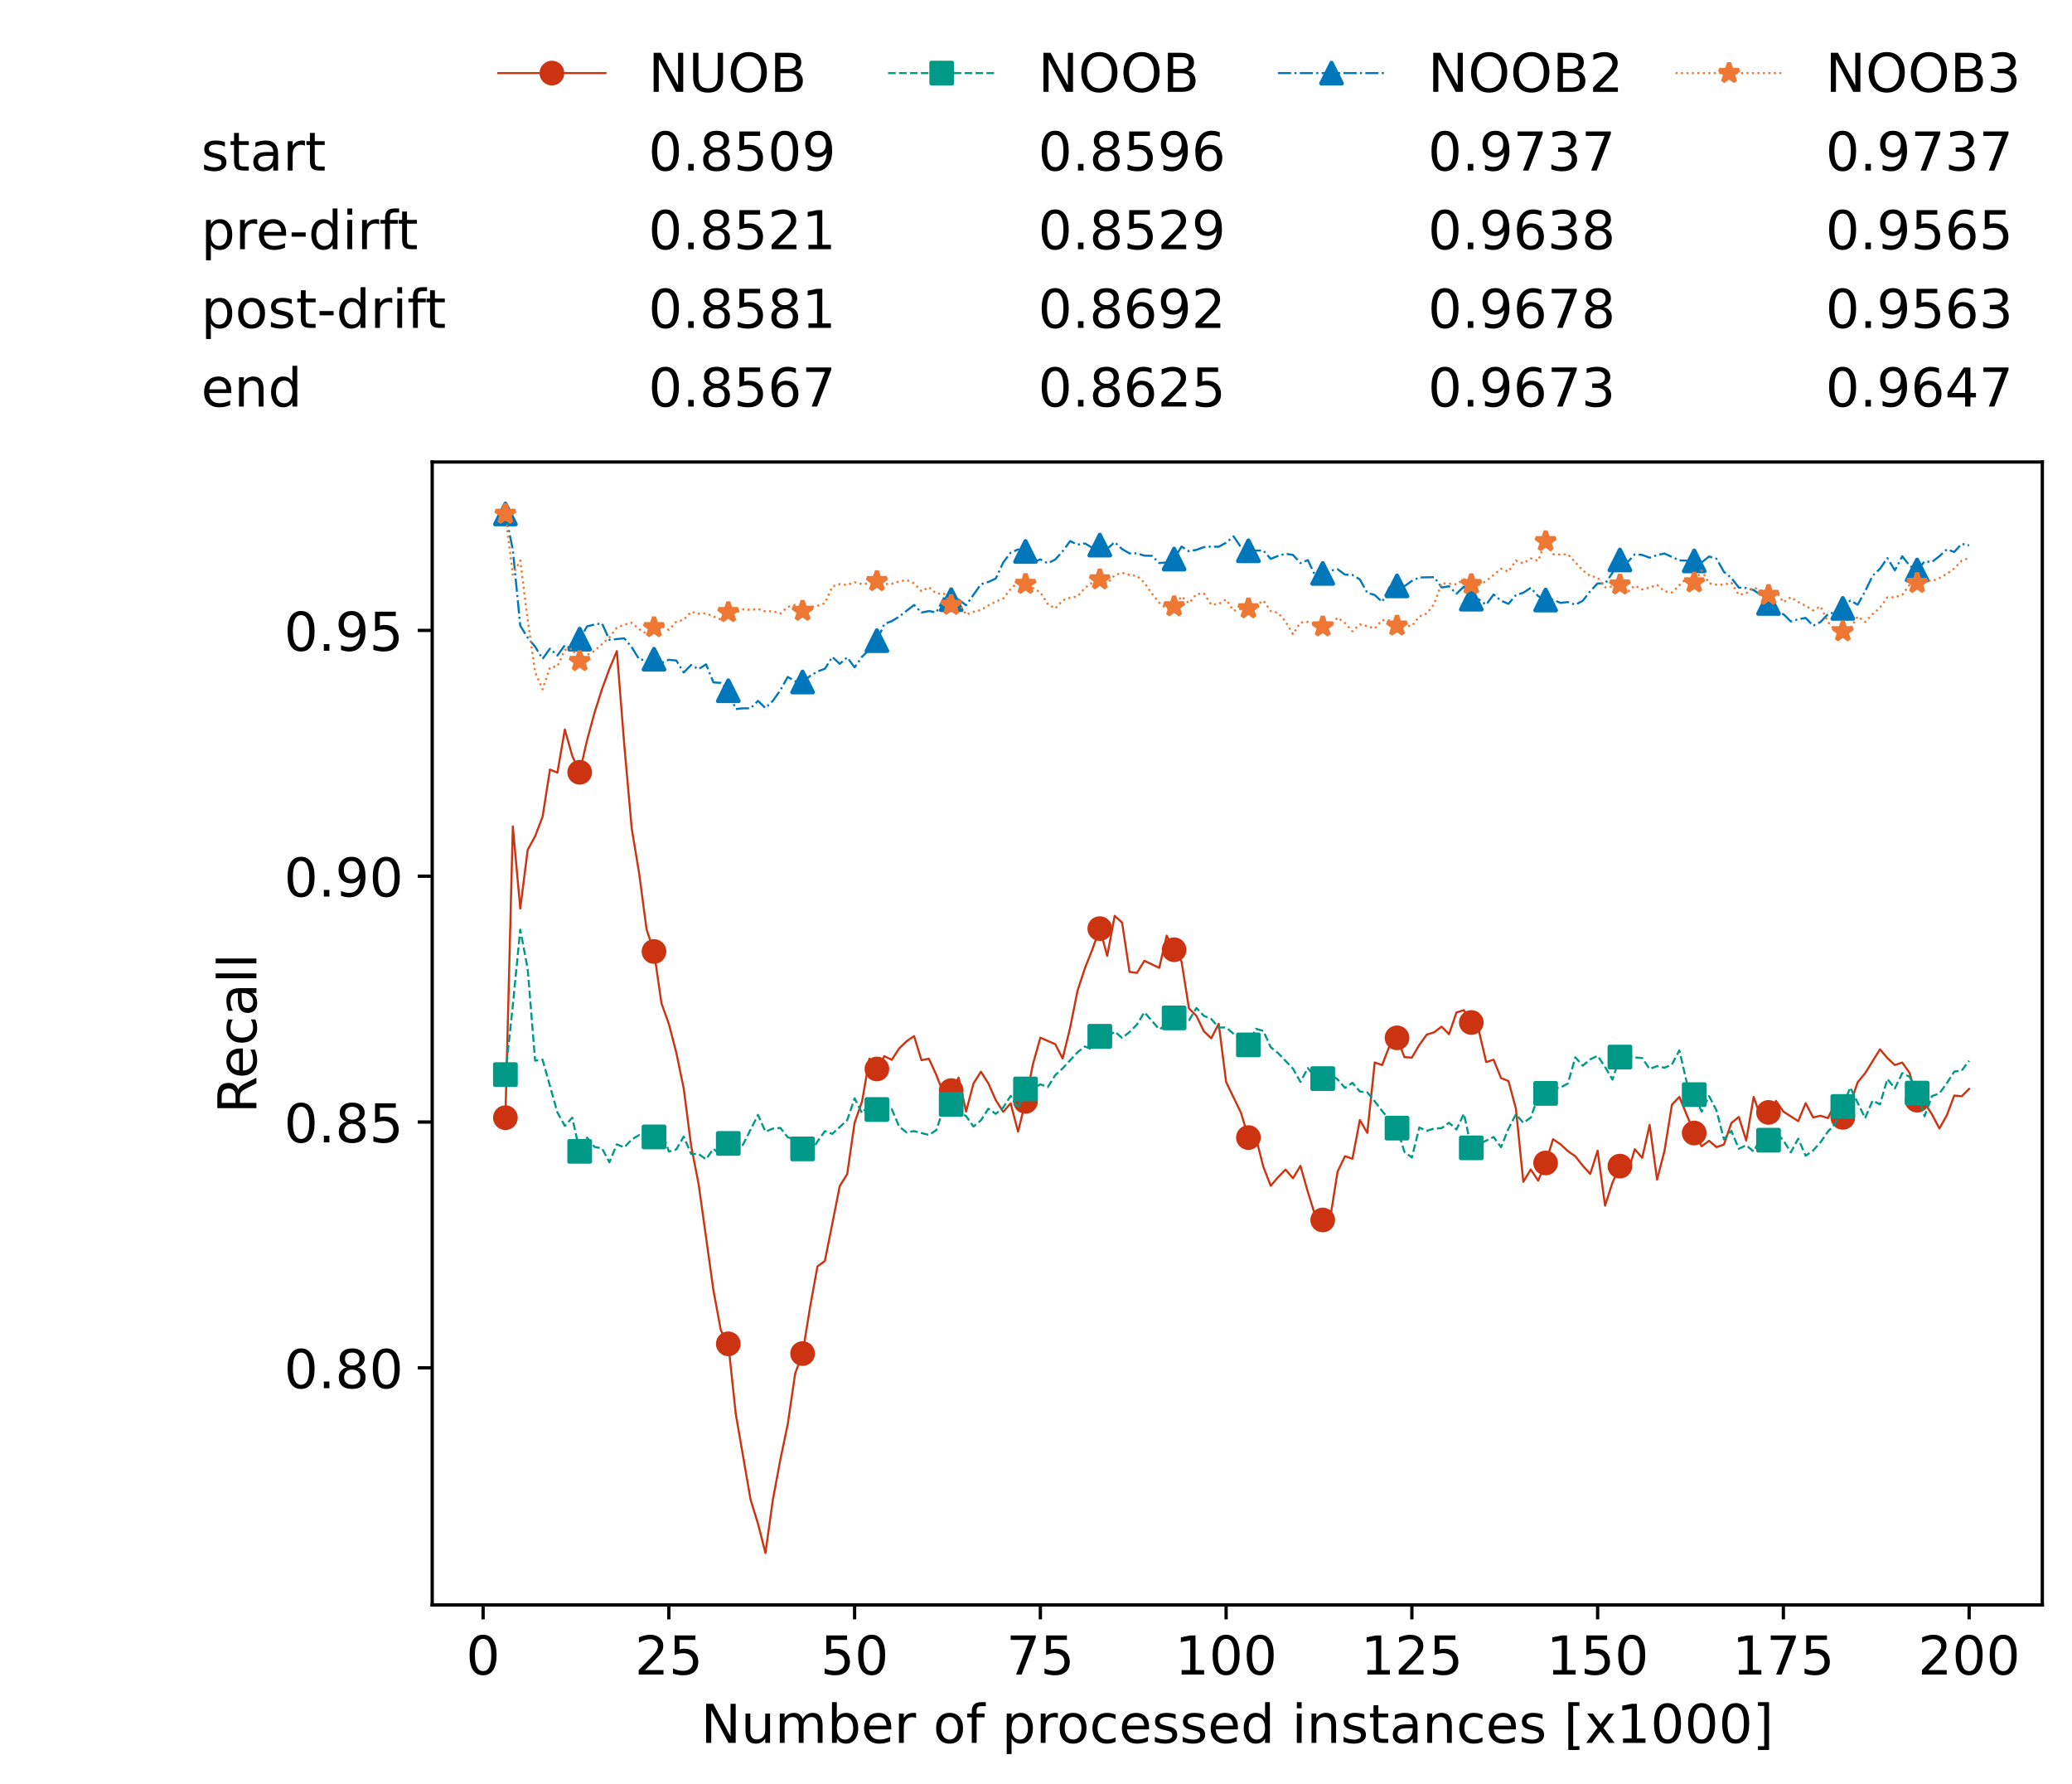 <?xml version="1.0" encoding="utf-8" standalone="no"?>
<!DOCTYPE svg PUBLIC "-//W3C//DTD SVG 1.1//EN"
  "http://www.w3.org/Graphics/SVG/1.1/DTD/svg11.dtd">
<!-- Created with matplotlib (https://matplotlib.org/) -->
<svg height="432.615pt" version="1.1" viewBox="0 0 502.65 432.615" width="502.65pt" xmlns="http://www.w3.org/2000/svg" xmlns:xlink="http://www.w3.org/1999/xlink">
 <defs>
  <style type="text/css">*{stroke-linecap:butt;stroke-linejoin:round;}</style>
 </defs>
 <g id="figure_1">
  <g id="patch_1">
   <path d="M 0 432.615 
L 502.65 432.615 
L 502.65 0 
L 0 0 
z
" style="fill:#ffffff;"/>
  </g>
  <g id="axes_1">
   <g id="patch_2">
    <path d="M 104.85 389.252 
L 495.45 389.252 
L 495.45 112.052 
L 104.85 112.052 
z
" style="fill:#ffffff;"/>
   </g>
   <g id="matplotlib.axis_1">
    <g id="xtick_1">
     <g id="line2d_1">
      <defs>
       <path d="M 0 0 
L 0 3.5 
" id="m8b25d2f456" style="stroke:#000000;stroke-width:0.8;"/>
      </defs>
      <g>
       <use style="stroke:#000000;stroke-width:0.8;" x="117.197" xlink:href="#m8b25d2f456" y="389.252"/>
      </g>
     </g>
     <g id="text_1">
      <!-- 0 -->
      <g transform="translate(113.061 406.13)scale(0.13 -0.13)">
       <defs>
        <path d="M 31.781 66.406 
Q 24.172 66.406 20.328 58.906 
Q 16.5 51.422 16.5 36.375 
Q 16.5 21.391 20.328 13.891 
Q 24.172 6.391 31.781 6.391 
Q 39.453 6.391 43.281 13.891 
Q 47.125 21.391 47.125 36.375 
Q 47.125 51.422 43.281 58.906 
Q 39.453 66.406 31.781 66.406 
z
M 31.781 74.219 
Q 44.047 74.219 50.516 64.516 
Q 56.984 54.828 56.984 36.375 
Q 56.984 17.969 50.516 8.266 
Q 44.047 -1.422 31.781 -1.422 
Q 19.531 -1.422 13.062 8.266 
Q 6.594 17.969 6.594 36.375 
Q 6.594 54.828 13.062 64.516 
Q 19.531 74.219 31.781 74.219 
z
" id="DejaVuSans-48"/>
       </defs>
       <use xlink:href="#DejaVuSans-48"/>
      </g>
     </g>
    </g>
    <g id="xtick_2">
     <g id="line2d_2">
      <g>
       <use style="stroke:#000000;stroke-width:0.8;" x="162.259" xlink:href="#m8b25d2f456" y="389.252"/>
      </g>
     </g>
     <g id="text_2">
      <!-- 25 -->
      <g transform="translate(153.988 406.13)scale(0.13 -0.13)">
       <defs>
        <path d="M 19.188 8.297 
L 53.609 8.297 
L 53.609 0 
L 7.328 0 
L 7.328 8.297 
Q 12.938 14.109 22.625 23.891 
Q 32.328 33.688 34.812 36.531 
Q 39.547 41.844 41.422 45.531 
Q 43.312 49.219 43.312 52.781 
Q 43.312 58.594 39.234 62.25 
Q 35.156 65.922 28.609 65.922 
Q 23.969 65.922 18.812 64.312 
Q 13.672 62.703 7.812 59.422 
L 7.812 69.391 
Q 13.766 71.781 18.938 73 
Q 24.125 74.219 28.422 74.219 
Q 39.75 74.219 46.484 68.547 
Q 53.219 62.891 53.219 53.422 
Q 53.219 48.922 51.531 44.891 
Q 49.859 40.875 45.406 35.406 
Q 44.188 33.984 37.641 27.219 
Q 31.109 20.453 19.188 8.297 
z
" id="DejaVuSans-50"/>
        <path d="M 10.797 72.906 
L 49.516 72.906 
L 49.516 64.594 
L 19.828 64.594 
L 19.828 46.734 
Q 21.969 47.469 24.109 47.828 
Q 26.266 48.188 28.422 48.188 
Q 40.625 48.188 47.75 41.5 
Q 54.891 34.812 54.891 23.391 
Q 54.891 11.625 47.562 5.094 
Q 40.234 -1.422 26.906 -1.422 
Q 22.312 -1.422 17.547 -0.641 
Q 12.797 0.141 7.719 1.703 
L 7.719 11.625 
Q 12.109 9.234 16.797 8.062 
Q 21.484 6.891 26.703 6.891 
Q 35.156 6.891 40.078 11.328 
Q 45.016 15.766 45.016 23.391 
Q 45.016 31 40.078 35.438 
Q 35.156 39.891 26.703 39.891 
Q 22.75 39.891 18.812 39.016 
Q 14.891 38.141 10.797 36.281 
z
" id="DejaVuSans-53"/>
       </defs>
       <use xlink:href="#DejaVuSans-50"/>
       <use x="63.623" xlink:href="#DejaVuSans-53"/>
      </g>
     </g>
    </g>
    <g id="xtick_3">
     <g id="line2d_3">
      <g>
       <use style="stroke:#000000;stroke-width:0.8;" x="207.322" xlink:href="#m8b25d2f456" y="389.252"/>
      </g>
     </g>
     <g id="text_3">
      <!-- 50 -->
      <g transform="translate(199.05 406.13)scale(0.13 -0.13)">
       <use xlink:href="#DejaVuSans-53"/>
       <use x="63.623" xlink:href="#DejaVuSans-48"/>
      </g>
     </g>
    </g>
    <g id="xtick_4">
     <g id="line2d_4">
      <g>
       <use style="stroke:#000000;stroke-width:0.8;" x="252.384" xlink:href="#m8b25d2f456" y="389.252"/>
      </g>
     </g>
     <g id="text_4">
      <!-- 75 -->
      <g transform="translate(244.113 406.13)scale(0.13 -0.13)">
       <defs>
        <path d="M 8.203 72.906 
L 55.078 72.906 
L 55.078 68.703 
L 28.609 0 
L 18.312 0 
L 43.219 64.594 
L 8.203 64.594 
z
" id="DejaVuSans-55"/>
       </defs>
       <use xlink:href="#DejaVuSans-55"/>
       <use x="63.623" xlink:href="#DejaVuSans-53"/>
      </g>
     </g>
    </g>
    <g id="xtick_5">
     <g id="line2d_5">
      <g>
       <use style="stroke:#000000;stroke-width:0.8;" x="297.446" xlink:href="#m8b25d2f456" y="389.252"/>
      </g>
     </g>
     <g id="text_5">
      <!-- 100 -->
      <g transform="translate(285.039 406.13)scale(0.13 -0.13)">
       <defs>
        <path d="M 12.406 8.297 
L 28.516 8.297 
L 28.516 63.922 
L 10.984 60.406 
L 10.984 69.391 
L 28.422 72.906 
L 38.281 72.906 
L 38.281 8.297 
L 54.391 8.297 
L 54.391 0 
L 12.406 0 
z
" id="DejaVuSans-49"/>
       </defs>
       <use xlink:href="#DejaVuSans-49"/>
       <use x="63.623" xlink:href="#DejaVuSans-48"/>
       <use x="127.246" xlink:href="#DejaVuSans-48"/>
      </g>
     </g>
    </g>
    <g id="xtick_6">
     <g id="line2d_6">
      <g>
       <use style="stroke:#000000;stroke-width:0.8;" x="342.509" xlink:href="#m8b25d2f456" y="389.252"/>
      </g>
     </g>
     <g id="text_6">
      <!-- 125 -->
      <g transform="translate(330.102 406.13)scale(0.13 -0.13)">
       <use xlink:href="#DejaVuSans-49"/>
       <use x="63.623" xlink:href="#DejaVuSans-50"/>
       <use x="127.246" xlink:href="#DejaVuSans-53"/>
      </g>
     </g>
    </g>
    <g id="xtick_7">
     <g id="line2d_7">
      <g>
       <use style="stroke:#000000;stroke-width:0.8;" x="387.571" xlink:href="#m8b25d2f456" y="389.252"/>
      </g>
     </g>
     <g id="text_7">
      <!-- 150 -->
      <g transform="translate(375.164 406.13)scale(0.13 -0.13)">
       <use xlink:href="#DejaVuSans-49"/>
       <use x="63.623" xlink:href="#DejaVuSans-53"/>
       <use x="127.246" xlink:href="#DejaVuSans-48"/>
      </g>
     </g>
    </g>
    <g id="xtick_8">
     <g id="line2d_8">
      <g>
       <use style="stroke:#000000;stroke-width:0.8;" x="432.633" xlink:href="#m8b25d2f456" y="389.252"/>
      </g>
     </g>
     <g id="text_8">
      <!-- 175 -->
      <g transform="translate(420.226 406.13)scale(0.13 -0.13)">
       <use xlink:href="#DejaVuSans-49"/>
       <use x="63.623" xlink:href="#DejaVuSans-55"/>
       <use x="127.246" xlink:href="#DejaVuSans-53"/>
      </g>
     </g>
    </g>
    <g id="xtick_9">
     <g id="line2d_9">
      <g>
       <use style="stroke:#000000;stroke-width:0.8;" x="477.695" xlink:href="#m8b25d2f456" y="389.252"/>
      </g>
     </g>
     <g id="text_9">
      <!-- 200 -->
      <g transform="translate(465.289 406.13)scale(0.13 -0.13)">
       <use xlink:href="#DejaVuSans-50"/>
       <use x="63.623" xlink:href="#DejaVuSans-48"/>
       <use x="127.246" xlink:href="#DejaVuSans-48"/>
      </g>
     </g>
    </g>
    <g id="text_10">
     <!-- Number of processed instances [x1000] -->
     <g transform="translate(170.025 422.711)scale(0.13 -0.13)">
      <defs>
       <path d="M 9.812 72.906 
L 23.094 72.906 
L 55.422 11.922 
L 55.422 72.906 
L 64.984 72.906 
L 64.984 0 
L 51.703 0 
L 19.391 60.984 
L 19.391 0 
L 9.812 0 
z
" id="DejaVuSans-78"/>
       <path d="M 8.5 21.578 
L 8.5 54.688 
L 17.484 54.688 
L 17.484 21.922 
Q 17.484 14.156 20.5 10.266 
Q 23.531 6.391 29.594 6.391 
Q 36.859 6.391 41.078 11.031 
Q 45.312 15.672 45.312 23.688 
L 45.312 54.688 
L 54.297 54.688 
L 54.297 0 
L 45.312 0 
L 45.312 8.406 
Q 42.047 3.422 37.719 1 
Q 33.406 -1.422 27.688 -1.422 
Q 18.266 -1.422 13.375 4.438 
Q 8.5 10.297 8.5 21.578 
z
M 31.109 56 
z
" id="DejaVuSans-117"/>
       <path d="M 52 44.188 
Q 55.375 50.25 60.062 53.125 
Q 64.75 56 71.094 56 
Q 79.641 56 84.281 50.016 
Q 88.922 44.047 88.922 33.016 
L 88.922 0 
L 79.891 0 
L 79.891 32.719 
Q 79.891 40.578 77.094 44.375 
Q 74.312 48.188 68.609 48.188 
Q 61.625 48.188 57.562 43.547 
Q 53.516 38.922 53.516 30.906 
L 53.516 0 
L 44.484 0 
L 44.484 32.719 
Q 44.484 40.625 41.703 44.406 
Q 38.922 48.188 33.109 48.188 
Q 26.219 48.188 22.156 43.531 
Q 18.109 38.875 18.109 30.906 
L 18.109 0 
L 9.078 0 
L 9.078 54.688 
L 18.109 54.688 
L 18.109 46.188 
Q 21.188 51.219 25.484 53.609 
Q 29.781 56 35.688 56 
Q 41.656 56 45.828 52.969 
Q 50 49.953 52 44.188 
z
" id="DejaVuSans-109"/>
       <path d="M 48.688 27.297 
Q 48.688 37.203 44.609 42.844 
Q 40.531 48.484 33.406 48.484 
Q 26.266 48.484 22.188 42.844 
Q 18.109 37.203 18.109 27.297 
Q 18.109 17.391 22.188 11.75 
Q 26.266 6.109 33.406 6.109 
Q 40.531 6.109 44.609 11.75 
Q 48.688 17.391 48.688 27.297 
z
M 18.109 46.391 
Q 20.953 51.266 25.266 53.625 
Q 29.594 56 35.594 56 
Q 45.562 56 51.781 48.094 
Q 58.016 40.188 58.016 27.297 
Q 58.016 14.406 51.781 6.484 
Q 45.562 -1.422 35.594 -1.422 
Q 29.594 -1.422 25.266 0.953 
Q 20.953 3.328 18.109 8.203 
L 18.109 0 
L 9.078 0 
L 9.078 75.984 
L 18.109 75.984 
z
" id="DejaVuSans-98"/>
       <path d="M 56.203 29.594 
L 56.203 25.203 
L 14.891 25.203 
Q 15.484 15.922 20.484 11.062 
Q 25.484 6.203 34.422 6.203 
Q 39.594 6.203 44.453 7.469 
Q 49.312 8.734 54.109 11.281 
L 54.109 2.781 
Q 49.266 0.734 44.188 -0.344 
Q 39.109 -1.422 33.891 -1.422 
Q 20.797 -1.422 13.156 6.188 
Q 5.516 13.812 5.516 26.812 
Q 5.516 40.234 12.766 48.109 
Q 20.016 56 32.328 56 
Q 43.359 56 49.781 48.891 
Q 56.203 41.797 56.203 29.594 
z
M 47.219 32.234 
Q 47.125 39.594 43.094 43.984 
Q 39.062 48.391 32.422 48.391 
Q 24.906 48.391 20.391 44.141 
Q 15.875 39.891 15.188 32.172 
z
" id="DejaVuSans-101"/>
       <path d="M 41.109 46.297 
Q 39.594 47.172 37.812 47.578 
Q 36.031 48 33.891 48 
Q 26.266 48 22.188 43.047 
Q 18.109 38.094 18.109 28.812 
L 18.109 0 
L 9.078 0 
L 9.078 54.688 
L 18.109 54.688 
L 18.109 46.188 
Q 20.953 51.172 25.484 53.578 
Q 30.031 56 36.531 56 
Q 37.453 56 38.578 55.875 
Q 39.703 55.766 41.062 55.516 
z
" id="DejaVuSans-114"/>
       <path id="DejaVuSans-32"/>
       <path d="M 30.609 48.391 
Q 23.391 48.391 19.188 42.75 
Q 14.984 37.109 14.984 27.297 
Q 14.984 17.484 19.156 11.844 
Q 23.344 6.203 30.609 6.203 
Q 37.797 6.203 41.984 11.859 
Q 46.188 17.531 46.188 27.297 
Q 46.188 37.016 41.984 42.703 
Q 37.797 48.391 30.609 48.391 
z
M 30.609 56 
Q 42.328 56 49.016 48.375 
Q 55.719 40.766 55.719 27.297 
Q 55.719 13.875 49.016 6.219 
Q 42.328 -1.422 30.609 -1.422 
Q 18.844 -1.422 12.172 6.219 
Q 5.516 13.875 5.516 27.297 
Q 5.516 40.766 12.172 48.375 
Q 18.844 56 30.609 56 
z
" id="DejaVuSans-111"/>
       <path d="M 37.109 75.984 
L 37.109 68.5 
L 28.516 68.5 
Q 23.688 68.5 21.797 66.547 
Q 19.922 64.594 19.922 59.516 
L 19.922 54.688 
L 34.719 54.688 
L 34.719 47.703 
L 19.922 47.703 
L 19.922 0 
L 10.891 0 
L 10.891 47.703 
L 2.297 47.703 
L 2.297 54.688 
L 10.891 54.688 
L 10.891 58.5 
Q 10.891 67.625 15.141 71.797 
Q 19.391 75.984 28.609 75.984 
z
" id="DejaVuSans-102"/>
       <path d="M 18.109 8.203 
L 18.109 -20.797 
L 9.078 -20.797 
L 9.078 54.688 
L 18.109 54.688 
L 18.109 46.391 
Q 20.953 51.266 25.266 53.625 
Q 29.594 56 35.594 56 
Q 45.562 56 51.781 48.094 
Q 58.016 40.188 58.016 27.297 
Q 58.016 14.406 51.781 6.484 
Q 45.562 -1.422 35.594 -1.422 
Q 29.594 -1.422 25.266 0.953 
Q 20.953 3.328 18.109 8.203 
z
M 48.688 27.297 
Q 48.688 37.203 44.609 42.844 
Q 40.531 48.484 33.406 48.484 
Q 26.266 48.484 22.188 42.844 
Q 18.109 37.203 18.109 27.297 
Q 18.109 17.391 22.188 11.75 
Q 26.266 6.109 33.406 6.109 
Q 40.531 6.109 44.609 11.75 
Q 48.688 17.391 48.688 27.297 
z
" id="DejaVuSans-112"/>
       <path d="M 48.781 52.594 
L 48.781 44.188 
Q 44.969 46.297 41.141 47.344 
Q 37.312 48.391 33.406 48.391 
Q 24.656 48.391 19.812 42.844 
Q 14.984 37.312 14.984 27.297 
Q 14.984 17.281 19.812 11.734 
Q 24.656 6.203 33.406 6.203 
Q 37.312 6.203 41.141 7.25 
Q 44.969 8.297 48.781 10.406 
L 48.781 2.094 
Q 45.016 0.344 40.984 -0.531 
Q 36.969 -1.422 32.422 -1.422 
Q 20.062 -1.422 12.781 6.344 
Q 5.516 14.109 5.516 27.297 
Q 5.516 40.672 12.859 48.328 
Q 20.219 56 33.016 56 
Q 37.156 56 41.109 55.141 
Q 45.062 54.297 48.781 52.594 
z
" id="DejaVuSans-99"/>
       <path d="M 44.281 53.078 
L 44.281 44.578 
Q 40.484 46.531 36.375 47.5 
Q 32.281 48.484 27.875 48.484 
Q 21.188 48.484 17.844 46.438 
Q 14.5 44.391 14.5 40.281 
Q 14.5 37.156 16.891 35.375 
Q 19.281 33.594 26.516 31.984 
L 29.594 31.297 
Q 39.156 29.25 43.188 25.516 
Q 47.219 21.781 47.219 15.094 
Q 47.219 7.469 41.188 3.016 
Q 35.156 -1.422 24.609 -1.422 
Q 20.219 -1.422 15.453 -0.562 
Q 10.688 0.297 5.422 2 
L 5.422 11.281 
Q 10.406 8.688 15.234 7.391 
Q 20.062 6.109 24.812 6.109 
Q 31.156 6.109 34.562 8.281 
Q 37.984 10.453 37.984 14.406 
Q 37.984 18.062 35.516 20.016 
Q 33.062 21.969 24.703 23.781 
L 21.578 24.516 
Q 13.234 26.266 9.516 29.906 
Q 5.812 33.547 5.812 39.891 
Q 5.812 47.609 11.281 51.797 
Q 16.75 56 26.812 56 
Q 31.781 56 36.172 55.266 
Q 40.578 54.547 44.281 53.078 
z
" id="DejaVuSans-115"/>
       <path d="M 45.406 46.391 
L 45.406 75.984 
L 54.391 75.984 
L 54.391 0 
L 45.406 0 
L 45.406 8.203 
Q 42.578 3.328 38.25 0.953 
Q 33.938 -1.422 27.875 -1.422 
Q 17.969 -1.422 11.734 6.484 
Q 5.516 14.406 5.516 27.297 
Q 5.516 40.188 11.734 48.094 
Q 17.969 56 27.875 56 
Q 33.938 56 38.25 53.625 
Q 42.578 51.266 45.406 46.391 
z
M 14.797 27.297 
Q 14.797 17.391 18.875 11.75 
Q 22.953 6.109 30.078 6.109 
Q 37.203 6.109 41.297 11.75 
Q 45.406 17.391 45.406 27.297 
Q 45.406 37.203 41.297 42.844 
Q 37.203 48.484 30.078 48.484 
Q 22.953 48.484 18.875 42.844 
Q 14.797 37.203 14.797 27.297 
z
" id="DejaVuSans-100"/>
       <path d="M 9.422 54.688 
L 18.406 54.688 
L 18.406 0 
L 9.422 0 
z
M 9.422 75.984 
L 18.406 75.984 
L 18.406 64.594 
L 9.422 64.594 
z
" id="DejaVuSans-105"/>
       <path d="M 54.891 33.016 
L 54.891 0 
L 45.906 0 
L 45.906 32.719 
Q 45.906 40.484 42.875 44.328 
Q 39.844 48.188 33.797 48.188 
Q 26.516 48.188 22.312 43.547 
Q 18.109 38.922 18.109 30.906 
L 18.109 0 
L 9.078 0 
L 9.078 54.688 
L 18.109 54.688 
L 18.109 46.188 
Q 21.344 51.125 25.703 53.562 
Q 30.078 56 35.797 56 
Q 45.219 56 50.047 50.172 
Q 54.891 44.344 54.891 33.016 
z
" id="DejaVuSans-110"/>
       <path d="M 18.312 70.219 
L 18.312 54.688 
L 36.812 54.688 
L 36.812 47.703 
L 18.312 47.703 
L 18.312 18.016 
Q 18.312 11.328 20.141 9.422 
Q 21.969 7.516 27.594 7.516 
L 36.812 7.516 
L 36.812 0 
L 27.594 0 
Q 17.188 0 13.234 3.875 
Q 9.281 7.766 9.281 18.016 
L 9.281 47.703 
L 2.688 47.703 
L 2.688 54.688 
L 9.281 54.688 
L 9.281 70.219 
z
" id="DejaVuSans-116"/>
       <path d="M 34.281 27.484 
Q 23.391 27.484 19.188 25 
Q 14.984 22.516 14.984 16.5 
Q 14.984 11.719 18.141 8.906 
Q 21.297 6.109 26.703 6.109 
Q 34.188 6.109 38.703 11.406 
Q 43.219 16.703 43.219 25.484 
L 43.219 27.484 
z
M 52.203 31.203 
L 52.203 0 
L 43.219 0 
L 43.219 8.297 
Q 40.141 3.328 35.547 0.953 
Q 30.953 -1.422 24.312 -1.422 
Q 15.922 -1.422 10.953 3.297 
Q 6 8.016 6 15.922 
Q 6 25.141 12.172 29.828 
Q 18.359 34.516 30.609 34.516 
L 43.219 34.516 
L 43.219 35.406 
Q 43.219 41.609 39.141 45 
Q 35.062 48.391 27.688 48.391 
Q 23 48.391 18.547 47.266 
Q 14.109 46.141 10.016 43.891 
L 10.016 52.203 
Q 14.938 54.109 19.578 55.047 
Q 24.219 56 28.609 56 
Q 40.484 56 46.344 49.844 
Q 52.203 43.703 52.203 31.203 
z
" id="DejaVuSans-97"/>
       <path d="M 8.594 75.984 
L 29.297 75.984 
L 29.297 69 
L 17.578 69 
L 17.578 -6.203 
L 29.297 -6.203 
L 29.297 -13.188 
L 8.594 -13.188 
z
" id="DejaVuSans-91"/>
       <path d="M 54.891 54.688 
L 35.109 28.078 
L 55.906 0 
L 45.312 0 
L 29.391 21.484 
L 13.484 0 
L 2.875 0 
L 24.125 28.609 
L 4.688 54.688 
L 15.281 54.688 
L 29.781 35.203 
L 44.281 54.688 
z
" id="DejaVuSans-120"/>
       <path d="M 30.422 75.984 
L 30.422 -13.188 
L 9.719 -13.188 
L 9.719 -6.203 
L 21.391 -6.203 
L 21.391 69 
L 9.719 69 
L 9.719 75.984 
z
" id="DejaVuSans-93"/>
      </defs>
      <use xlink:href="#DejaVuSans-78"/>
      <use x="74.805" xlink:href="#DejaVuSans-117"/>
      <use x="138.184" xlink:href="#DejaVuSans-109"/>
      <use x="235.596" xlink:href="#DejaVuSans-98"/>
      <use x="299.072" xlink:href="#DejaVuSans-101"/>
      <use x="360.596" xlink:href="#DejaVuSans-114"/>
      <use x="401.709" xlink:href="#DejaVuSans-32"/>
      <use x="433.496" xlink:href="#DejaVuSans-111"/>
      <use x="494.678" xlink:href="#DejaVuSans-102"/>
      <use x="529.883" xlink:href="#DejaVuSans-32"/>
      <use x="561.67" xlink:href="#DejaVuSans-112"/>
      <use x="625.146" xlink:href="#DejaVuSans-114"/>
      <use x="664.01" xlink:href="#DejaVuSans-111"/>
      <use x="725.191" xlink:href="#DejaVuSans-99"/>
      <use x="780.172" xlink:href="#DejaVuSans-101"/>
      <use x="841.695" xlink:href="#DejaVuSans-115"/>
      <use x="893.795" xlink:href="#DejaVuSans-115"/>
      <use x="945.895" xlink:href="#DejaVuSans-101"/>
      <use x="1007.418" xlink:href="#DejaVuSans-100"/>
      <use x="1070.895" xlink:href="#DejaVuSans-32"/>
      <use x="1102.682" xlink:href="#DejaVuSans-105"/>
      <use x="1130.465" xlink:href="#DejaVuSans-110"/>
      <use x="1193.844" xlink:href="#DejaVuSans-115"/>
      <use x="1245.943" xlink:href="#DejaVuSans-116"/>
      <use x="1285.152" xlink:href="#DejaVuSans-97"/>
      <use x="1346.432" xlink:href="#DejaVuSans-110"/>
      <use x="1409.811" xlink:href="#DejaVuSans-99"/>
      <use x="1464.791" xlink:href="#DejaVuSans-101"/>
      <use x="1526.314" xlink:href="#DejaVuSans-115"/>
      <use x="1578.414" xlink:href="#DejaVuSans-32"/>
      <use x="1610.201" xlink:href="#DejaVuSans-91"/>
      <use x="1649.215" xlink:href="#DejaVuSans-120"/>
      <use x="1708.395" xlink:href="#DejaVuSans-49"/>
      <use x="1772.018" xlink:href="#DejaVuSans-48"/>
      <use x="1835.641" xlink:href="#DejaVuSans-48"/>
      <use x="1899.264" xlink:href="#DejaVuSans-48"/>
      <use x="1962.887" xlink:href="#DejaVuSans-93"/>
     </g>
    </g>
   </g>
   <g id="matplotlib.axis_2">
    <g id="ytick_1">
     <g id="line2d_10">
      <defs>
       <path d="M 0 0 
L -3.5 0 
" id="m9be3659343" style="stroke:#000000;stroke-width:0.8;"/>
      </defs>
      <g>
       <use style="stroke:#000000;stroke-width:0.8;" x="104.85" xlink:href="#m9be3659343" y="331.744"/>
      </g>
     </g>
     <g id="text_11">
      <!-- 0.80 -->
      <g transform="translate(68.905 336.683)scale(0.13 -0.13)">
       <defs>
        <path d="M 10.688 12.406 
L 21 12.406 
L 21 0 
L 10.688 0 
z
" id="DejaVuSans-46"/>
        <path d="M 31.781 34.625 
Q 24.75 34.625 20.719 30.859 
Q 16.703 27.094 16.703 20.516 
Q 16.703 13.922 20.719 10.156 
Q 24.75 6.391 31.781 6.391 
Q 38.812 6.391 42.859 10.172 
Q 46.922 13.969 46.922 20.516 
Q 46.922 27.094 42.891 30.859 
Q 38.875 34.625 31.781 34.625 
z
M 21.922 38.812 
Q 15.578 40.375 12.031 44.719 
Q 8.5 49.078 8.5 55.328 
Q 8.5 64.062 14.719 69.141 
Q 20.953 74.219 31.781 74.219 
Q 42.672 74.219 48.875 69.141 
Q 55.078 64.062 55.078 55.328 
Q 55.078 49.078 51.531 44.719 
Q 48 40.375 41.703 38.812 
Q 48.828 37.156 52.797 32.312 
Q 56.781 27.484 56.781 20.516 
Q 56.781 9.906 50.312 4.234 
Q 43.844 -1.422 31.781 -1.422 
Q 19.734 -1.422 13.25 4.234 
Q 6.781 9.906 6.781 20.516 
Q 6.781 27.484 10.781 32.312 
Q 14.797 37.156 21.922 38.812 
z
M 18.312 54.391 
Q 18.312 48.734 21.844 45.562 
Q 25.391 42.391 31.781 42.391 
Q 38.141 42.391 41.719 45.562 
Q 45.312 48.734 45.312 54.391 
Q 45.312 60.062 41.719 63.234 
Q 38.141 66.406 31.781 66.406 
Q 25.391 66.406 21.844 63.234 
Q 18.312 60.062 18.312 54.391 
z
" id="DejaVuSans-56"/>
       </defs>
       <use xlink:href="#DejaVuSans-48"/>
       <use x="63.623" xlink:href="#DejaVuSans-46"/>
       <use x="95.41" xlink:href="#DejaVuSans-56"/>
       <use x="159.033" xlink:href="#DejaVuSans-48"/>
      </g>
     </g>
    </g>
    <g id="ytick_2">
     <g id="line2d_11">
      <g>
       <use style="stroke:#000000;stroke-width:0.8;" x="104.85" xlink:href="#m9be3659343" y="272.126"/>
      </g>
     </g>
     <g id="text_12">
      <!-- 0.85 -->
      <g transform="translate(68.905 277.065)scale(0.13 -0.13)">
       <use xlink:href="#DejaVuSans-48"/>
       <use x="63.623" xlink:href="#DejaVuSans-46"/>
       <use x="95.41" xlink:href="#DejaVuSans-56"/>
       <use x="159.033" xlink:href="#DejaVuSans-53"/>
      </g>
     </g>
    </g>
    <g id="ytick_3">
     <g id="line2d_12">
      <g>
       <use style="stroke:#000000;stroke-width:0.8;" x="104.85" xlink:href="#m9be3659343" y="212.509"/>
      </g>
     </g>
     <g id="text_13">
      <!-- 0.90 -->
      <g transform="translate(68.905 217.448)scale(0.13 -0.13)">
       <defs>
        <path d="M 10.984 1.516 
L 10.984 10.5 
Q 14.703 8.734 18.5 7.812 
Q 22.312 6.891 25.984 6.891 
Q 35.75 6.891 40.891 13.453 
Q 46.047 20.016 46.781 33.406 
Q 43.953 29.203 39.594 26.953 
Q 35.25 24.703 29.984 24.703 
Q 19.047 24.703 12.672 31.312 
Q 6.297 37.938 6.297 49.422 
Q 6.297 60.641 12.938 67.422 
Q 19.578 74.219 30.609 74.219 
Q 43.266 74.219 49.922 64.516 
Q 56.594 54.828 56.594 36.375 
Q 56.594 19.141 48.406 8.859 
Q 40.234 -1.422 26.422 -1.422 
Q 22.703 -1.422 18.891 -0.688 
Q 15.094 0.047 10.984 1.516 
z
M 30.609 32.422 
Q 37.25 32.422 41.125 36.953 
Q 45.016 41.5 45.016 49.422 
Q 45.016 57.281 41.125 61.844 
Q 37.25 66.406 30.609 66.406 
Q 23.969 66.406 20.094 61.844 
Q 16.219 57.281 16.219 49.422 
Q 16.219 41.5 20.094 36.953 
Q 23.969 32.422 30.609 32.422 
z
" id="DejaVuSans-57"/>
       </defs>
       <use xlink:href="#DejaVuSans-48"/>
       <use x="63.623" xlink:href="#DejaVuSans-46"/>
       <use x="95.41" xlink:href="#DejaVuSans-57"/>
       <use x="159.033" xlink:href="#DejaVuSans-48"/>
      </g>
     </g>
    </g>
    <g id="ytick_4">
     <g id="line2d_13">
      <g>
       <use style="stroke:#000000;stroke-width:0.8;" x="104.85" xlink:href="#m9be3659343" y="152.892"/>
      </g>
     </g>
     <g id="text_14">
      <!-- 0.95 -->
      <g transform="translate(68.905 157.831)scale(0.13 -0.13)">
       <use xlink:href="#DejaVuSans-48"/>
       <use x="63.623" xlink:href="#DejaVuSans-46"/>
       <use x="95.41" xlink:href="#DejaVuSans-57"/>
       <use x="159.033" xlink:href="#DejaVuSans-53"/>
      </g>
     </g>
    </g>
    <g id="text_15">
     <!-- Recall -->
     <g transform="translate(62.201 270.044)rotate(-90)scale(0.13 -0.13)">
      <defs>
       <path d="M 44.391 34.188 
Q 47.562 33.109 50.562 29.594 
Q 53.562 26.078 56.594 19.922 
L 66.609 0 
L 56 0 
L 46.688 18.703 
Q 43.062 26.031 39.672 28.422 
Q 36.281 30.812 30.422 30.812 
L 19.672 30.812 
L 19.672 0 
L 9.812 0 
L 9.812 72.906 
L 32.078 72.906 
Q 44.578 72.906 50.734 67.672 
Q 56.891 62.453 56.891 51.906 
Q 56.891 45.016 53.688 40.469 
Q 50.484 35.938 44.391 34.188 
z
M 19.672 64.797 
L 19.672 38.922 
L 32.078 38.922 
Q 39.203 38.922 42.844 42.219 
Q 46.484 45.516 46.484 51.906 
Q 46.484 58.297 42.844 61.547 
Q 39.203 64.797 32.078 64.797 
z
" id="DejaVuSans-82"/>
       <path d="M 9.422 75.984 
L 18.406 75.984 
L 18.406 0 
L 9.422 0 
z
" id="DejaVuSans-108"/>
      </defs>
      <use xlink:href="#DejaVuSans-82"/>
      <use x="64.982" xlink:href="#DejaVuSans-101"/>
      <use x="126.506" xlink:href="#DejaVuSans-99"/>
      <use x="181.486" xlink:href="#DejaVuSans-97"/>
      <use x="242.766" xlink:href="#DejaVuSans-108"/>
      <use x="270.549" xlink:href="#DejaVuSans-108"/>
     </g>
    </g>
   </g>
   <g id="line2d_14"/>
   <g id="line2d_15"/>
   <g id="line2d_16"/>
   <g id="line2d_17"/>
   <g id="line2d_18"/>
   <g id="line2d_19">
    <path clip-path="url(#p8c487af4b0)" d="M 122.605 271.08 
L 124.407 200.428 
L 126.21 220.353 
L 128.012 206.118 
L 129.815 202.819 
L 131.617 198.111 
L 133.419 186.646 
L 135.222 187.395 
L 137.024 176.937 
L 138.827 183.322 
L 140.629 187.302 
L 142.432 179.467 
L 144.234 172.837 
L 146.037 167.153 
L 147.839 162.228 
L 149.642 157.919 
L 151.444 180.673 
L 153.247 200.92 
L 155.049 211.799 
L 156.852 225.402 
L 158.654 230.768 
L 160.457 243.296 
L 162.259 248.346 
L 164.062 255.288 
L 165.864 263.997 
L 167.667 277.93 
L 169.469 287.119 
L 173.074 312.932 
L 174.877 322.681 
L 176.679 325.925 
L 178.482 342.869 
L 182.087 363.724 
L 183.889 369.569 
L 185.692 376.652 
L 187.494 363.731 
L 189.297 354.046 
L 191.099 345.439 
L 192.902 333.104 
L 194.704 328.287 
L 196.507 317.073 
L 198.309 307.148 
L 200.112 305.825 
L 203.717 287.662 
L 205.519 284.774 
L 207.322 272.282 
L 209.124 267.144 
L 210.927 256.759 
L 212.729 259.264 
L 214.532 256.16 
L 216.334 257.045 
L 218.137 254.267 
L 219.939 252.533 
L 221.742 251.282 
L 223.544 257.13 
L 225.347 256.774 
L 227.149 260.727 
L 228.952 265.337 
L 230.754 264.503 
L 232.557 261.365 
L 234.359 269.602 
L 236.162 262.77 
L 237.964 259.937 
L 239.767 262.749 
L 241.569 266.825 
L 243.372 269.66 
L 245.174 267.602 
L 246.976 274.471 
L 248.779 267.125 
L 250.581 258.102 
L 252.384 251.675 
L 255.989 253.245 
L 257.791 256.728 
L 259.594 249.311 
L 261.396 240.302 
L 263.199 234.81 
L 265.001 230.248 
L 266.804 225.221 
L 268.606 231.845 
L 270.409 222.122 
L 272.211 223.766 
L 274.014 235.716 
L 275.816 235.962 
L 277.619 233.027 
L 281.224 234.741 
L 283.026 226.921 
L 284.829 230.343 
L 286.631 233.198 
L 288.434 244.579 
L 290.236 246.369 
L 292.039 250.101 
L 293.841 251.826 
L 295.644 248.284 
L 297.446 262.431 
L 301.051 269.882 
L 302.854 275.898 
L 304.656 275.838 
L 306.459 282.923 
L 308.261 287.59 
L 310.064 285.499 
L 311.866 283.662 
L 313.669 285.772 
L 315.471 282.762 
L 317.274 289.081 
L 319.076 294.885 
L 320.879 295.882 
L 322.681 295.53 
L 324.484 284.155 
L 326.286 280.419 
L 328.089 281.04 
L 329.891 271.64 
L 331.694 274.755 
L 333.496 257.688 
L 335.299 258.309 
L 337.101 253.634 
L 338.904 251.714 
L 340.706 256.399 
L 342.509 256.499 
L 344.311 253.44 
L 346.114 250.932 
L 347.916 250.364 
L 349.719 248.995 
L 351.521 250.838 
L 353.324 245.567 
L 355.126 244.991 
L 356.928 247.989 
L 358.731 249.84 
L 360.533 257.595 
L 362.336 257.011 
L 364.138 261.465 
L 365.941 262.185 
L 367.743 268.859 
L 369.546 286.631 
L 371.348 283.64 
L 373.151 286.348 
L 374.953 282.062 
L 376.756 276.295 
L 378.558 277.522 
L 380.361 279.183 
L 382.163 280.451 
L 383.966 282.722 
L 385.768 284.714 
L 387.571 279.077 
L 389.373 292.415 
L 391.176 286.818 
L 392.978 282.823 
L 394.781 284.866 
L 396.583 278.715 
L 398.386 280.82 
L 400.188 272.824 
L 401.991 286.091 
L 403.793 279.128 
L 405.596 267.912 
L 407.398 266.04 
L 411.003 274.794 
L 412.806 278.007 
L 414.608 276.68 
L 416.411 278.225 
L 418.213 277.591 
L 420.016 272.366 
L 421.818 270.897 
L 423.621 276.618 
L 425.423 266.041 
L 427.226 271.178 
L 429.028 269.795 
L 430.831 267.004 
L 432.633 269.594 
L 436.238 271.919 
L 438.041 267.552 
L 439.843 271.023 
L 441.646 270.608 
L 443.448 271.182 
L 445.251 267.437 
L 447.053 271.005 
L 448.856 267.731 
L 450.658 262.487 
L 452.461 260.294 
L 456.066 254.497 
L 457.868 256.605 
L 459.671 258.309 
L 461.473 257.704 
L 463.276 260.263 
L 465.078 266.841 
L 466.881 267.45 
L 468.683 270.28 
L 470.485 273.713 
L 472.288 270.484 
L 474.09 265.703 
L 475.893 265.88 
L 477.695 264.087 
L 477.695 264.087 
" style="fill:none;stroke:#cc3311;stroke-linecap:square;stroke-width:0.5;"/>
    <defs>
     <path d="M 0 2.5 
C 0.663 2.5 1.299 2.237 1.768 1.768 
C 2.237 1.299 2.5 0.663 2.5 0 
C 2.5 -0.663 2.237 -1.299 1.768 -1.768 
C 1.299 -2.237 0.663 -2.5 0 -2.5 
C -0.663 -2.5 -1.299 -2.237 -1.768 -1.768 
C -2.237 -1.299 -2.5 -0.663 -2.5 0 
C -2.5 0.663 -2.237 1.299 -1.768 1.768 
C -1.299 2.237 -0.663 2.5 0 2.5 
z
" id="m4740d1d9ee" style="stroke:#cc3311;"/>
    </defs>
    <g clip-path="url(#p8c487af4b0)">
     <use style="fill:#cc3311;stroke:#cc3311;" x="122.605" xlink:href="#m4740d1d9ee" y="271.08"/>
     <use style="fill:#cc3311;stroke:#cc3311;" x="140.629" xlink:href="#m4740d1d9ee" y="187.302"/>
     <use style="fill:#cc3311;stroke:#cc3311;" x="158.654" xlink:href="#m4740d1d9ee" y="230.768"/>
     <use style="fill:#cc3311;stroke:#cc3311;" x="176.679" xlink:href="#m4740d1d9ee" y="325.925"/>
     <use style="fill:#cc3311;stroke:#cc3311;" x="194.704" xlink:href="#m4740d1d9ee" y="328.287"/>
     <use style="fill:#cc3311;stroke:#cc3311;" x="212.729" xlink:href="#m4740d1d9ee" y="259.264"/>
     <use style="fill:#cc3311;stroke:#cc3311;" x="230.754" xlink:href="#m4740d1d9ee" y="264.503"/>
     <use style="fill:#cc3311;stroke:#cc3311;" x="248.779" xlink:href="#m4740d1d9ee" y="267.125"/>
     <use style="fill:#cc3311;stroke:#cc3311;" x="266.804" xlink:href="#m4740d1d9ee" y="225.221"/>
     <use style="fill:#cc3311;stroke:#cc3311;" x="284.829" xlink:href="#m4740d1d9ee" y="230.343"/>
     <use style="fill:#cc3311;stroke:#cc3311;" x="302.854" xlink:href="#m4740d1d9ee" y="275.898"/>
     <use style="fill:#cc3311;stroke:#cc3311;" x="320.879" xlink:href="#m4740d1d9ee" y="295.882"/>
     <use style="fill:#cc3311;stroke:#cc3311;" x="338.904" xlink:href="#m4740d1d9ee" y="251.714"/>
     <use style="fill:#cc3311;stroke:#cc3311;" x="356.928" xlink:href="#m4740d1d9ee" y="247.989"/>
     <use style="fill:#cc3311;stroke:#cc3311;" x="374.953" xlink:href="#m4740d1d9ee" y="282.062"/>
     <use style="fill:#cc3311;stroke:#cc3311;" x="392.978" xlink:href="#m4740d1d9ee" y="282.823"/>
     <use style="fill:#cc3311;stroke:#cc3311;" x="411.003" xlink:href="#m4740d1d9ee" y="274.794"/>
     <use style="fill:#cc3311;stroke:#cc3311;" x="429.028" xlink:href="#m4740d1d9ee" y="269.795"/>
     <use style="fill:#cc3311;stroke:#cc3311;" x="447.053" xlink:href="#m4740d1d9ee" y="271.005"/>
     <use style="fill:#cc3311;stroke:#cc3311;" x="465.078" xlink:href="#m4740d1d9ee" y="266.841"/>
    </g>
   </g>
   <g id="line2d_20"/>
   <g id="line2d_21"/>
   <g id="line2d_22"/>
   <g id="line2d_23"/>
   <g id="line2d_24">
    <path clip-path="url(#p8c487af4b0)" d="M 122.605 260.621 
L 124.407 243.865 
L 126.21 225.464 
L 128.012 235 
L 129.815 257.24 
L 131.617 257.011 
L 135.222 269.798 
L 137.024 273.068 
L 138.827 271.069 
L 140.629 279.239 
L 142.432 275.909 
L 144.234 278.166 
L 146.037 278.508 
L 147.839 281.883 
L 149.642 277.547 
L 151.444 278.284 
L 153.247 276.373 
L 155.049 275.293 
L 156.852 276.985 
L 158.654 275.746 
L 160.457 274.022 
L 162.259 279.301 
L 164.062 278.774 
L 165.864 275.647 
L 167.667 279.89 
L 169.469 279.861 
L 171.272 281.173 
L 173.074 278.626 
L 174.877 280.15 
L 176.679 277.323 
L 178.482 279.437 
L 180.284 277.532 
L 183.889 270.4 
L 185.692 274.473 
L 187.494 273.717 
L 189.297 273.562 
L 191.099 275.824 
L 192.902 276.338 
L 194.704 278.65 
L 196.507 279.957 
L 198.309 276.855 
L 200.112 274.34 
L 201.914 275 
L 205.519 271.68 
L 207.322 266.378 
L 209.124 269.983 
L 210.927 267.728 
L 212.729 269.094 
L 214.532 269.262 
L 216.334 268.999 
L 218.137 273.242 
L 219.939 274.653 
L 221.742 274.338 
L 225.347 275.261 
L 227.149 274.089 
L 228.952 268.685 
L 230.754 267.85 
L 232.557 269.647 
L 234.359 270.686 
L 236.162 273.236 
L 237.964 271.72 
L 239.767 268.908 
L 241.569 270.147 
L 243.372 268.627 
L 245.174 265.788 
L 246.976 268.898 
L 248.779 264.108 
L 250.581 264.162 
L 252.384 262.975 
L 254.186 263.668 
L 255.989 260.766 
L 257.791 259.119 
L 261.396 255.217 
L 263.199 253.798 
L 265.001 254.581 
L 266.804 251.342 
L 268.606 251.549 
L 270.409 250.189 
L 272.211 251.725 
L 274.014 250.32 
L 275.816 248.475 
L 277.619 245.497 
L 281.224 249.645 
L 283.026 248.538 
L 284.829 246.879 
L 286.631 247.279 
L 288.434 247.488 
L 290.236 244.464 
L 292.039 246.371 
L 293.841 247.13 
L 295.644 249.204 
L 297.446 249.197 
L 299.249 250.712 
L 301.051 251.934 
L 302.854 253.421 
L 304.656 249.517 
L 306.459 250.021 
L 308.261 253.981 
L 310.064 255.431 
L 313.669 259.185 
L 315.471 262.414 
L 317.274 259.034 
L 319.076 261.366 
L 320.879 261.598 
L 322.681 260.454 
L 324.484 261.788 
L 326.286 263.85 
L 328.089 262.627 
L 329.891 264.733 
L 331.694 264.926 
L 333.496 267.103 
L 335.299 269.478 
L 338.904 273.611 
L 340.706 279.36 
L 342.509 280.748 
L 344.311 273.466 
L 346.114 274.271 
L 347.916 273.703 
L 349.719 273.61 
L 351.521 272.309 
L 353.324 273.935 
L 355.126 270.119 
L 356.928 278.395 
L 362.336 275.762 
L 364.138 278.231 
L 365.941 273.785 
L 367.743 270.246 
L 369.546 272.32 
L 371.348 271.049 
L 373.151 265.908 
L 374.953 265.184 
L 376.756 263.969 
L 378.558 263.771 
L 380.361 262.773 
L 382.163 256.43 
L 383.966 258.462 
L 385.768 256.935 
L 387.571 256.067 
L 389.373 258.774 
L 391.176 261.837 
L 392.978 256.37 
L 394.781 256.018 
L 396.583 256.464 
L 398.386 256.62 
L 400.188 259.266 
L 401.991 258.562 
L 403.793 258.954 
L 405.596 258.191 
L 407.398 254.749 
L 409.201 262.576 
L 411.003 265.487 
L 412.806 269.62 
L 414.608 265.837 
L 416.411 269.347 
L 418.213 276.324 
L 420.016 274.279 
L 421.818 278.613 
L 423.621 277.77 
L 425.423 279.273 
L 427.226 275.885 
L 429.028 276.541 
L 430.831 274.699 
L 432.633 276.566 
L 434.436 279.485 
L 436.238 276.165 
L 438.041 280.314 
L 439.843 279.035 
L 441.646 277.026 
L 443.448 274.442 
L 445.251 272.503 
L 447.053 268.366 
L 448.856 263.755 
L 452.461 271.192 
L 454.263 266.94 
L 456.066 267.852 
L 457.868 261.68 
L 459.671 263.986 
L 461.473 260.276 
L 463.276 261.17 
L 465.078 265.114 
L 466.881 270.724 
L 468.683 265.846 
L 470.485 265.184 
L 472.288 262.704 
L 474.09 259.895 
L 475.893 259.66 
L 477.695 257.253 
L 477.695 257.253 
" style="fill:none;stroke:#009988;stroke-dasharray:1.85,0.8;stroke-dashoffset:0;stroke-width:0.5;"/>
    <defs>
     <path d="M -2.5 2.5 
L 2.5 2.5 
L 2.5 -2.5 
L -2.5 -2.5 
z
" id="m0813fcd724" style="stroke:#009988;stroke-linejoin:miter;"/>
    </defs>
    <g clip-path="url(#p8c487af4b0)">
     <use style="fill:#009988;stroke:#009988;stroke-linejoin:miter;" x="122.605" xlink:href="#m0813fcd724" y="260.621"/>
     <use style="fill:#009988;stroke:#009988;stroke-linejoin:miter;" x="140.629" xlink:href="#m0813fcd724" y="279.239"/>
     <use style="fill:#009988;stroke:#009988;stroke-linejoin:miter;" x="158.654" xlink:href="#m0813fcd724" y="275.746"/>
     <use style="fill:#009988;stroke:#009988;stroke-linejoin:miter;" x="176.679" xlink:href="#m0813fcd724" y="277.323"/>
     <use style="fill:#009988;stroke:#009988;stroke-linejoin:miter;" x="194.704" xlink:href="#m0813fcd724" y="278.65"/>
     <use style="fill:#009988;stroke:#009988;stroke-linejoin:miter;" x="212.729" xlink:href="#m0813fcd724" y="269.094"/>
     <use style="fill:#009988;stroke:#009988;stroke-linejoin:miter;" x="230.754" xlink:href="#m0813fcd724" y="267.85"/>
     <use style="fill:#009988;stroke:#009988;stroke-linejoin:miter;" x="248.779" xlink:href="#m0813fcd724" y="264.108"/>
     <use style="fill:#009988;stroke:#009988;stroke-linejoin:miter;" x="266.804" xlink:href="#m0813fcd724" y="251.342"/>
     <use style="fill:#009988;stroke:#009988;stroke-linejoin:miter;" x="284.829" xlink:href="#m0813fcd724" y="246.879"/>
     <use style="fill:#009988;stroke:#009988;stroke-linejoin:miter;" x="302.854" xlink:href="#m0813fcd724" y="253.421"/>
     <use style="fill:#009988;stroke:#009988;stroke-linejoin:miter;" x="320.879" xlink:href="#m0813fcd724" y="261.598"/>
     <use style="fill:#009988;stroke:#009988;stroke-linejoin:miter;" x="338.904" xlink:href="#m0813fcd724" y="273.611"/>
     <use style="fill:#009988;stroke:#009988;stroke-linejoin:miter;" x="356.928" xlink:href="#m0813fcd724" y="278.395"/>
     <use style="fill:#009988;stroke:#009988;stroke-linejoin:miter;" x="374.953" xlink:href="#m0813fcd724" y="265.184"/>
     <use style="fill:#009988;stroke:#009988;stroke-linejoin:miter;" x="392.978" xlink:href="#m0813fcd724" y="256.37"/>
     <use style="fill:#009988;stroke:#009988;stroke-linejoin:miter;" x="411.003" xlink:href="#m0813fcd724" y="265.487"/>
     <use style="fill:#009988;stroke:#009988;stroke-linejoin:miter;" x="429.028" xlink:href="#m0813fcd724" y="276.541"/>
     <use style="fill:#009988;stroke:#009988;stroke-linejoin:miter;" x="447.053" xlink:href="#m0813fcd724" y="268.366"/>
     <use style="fill:#009988;stroke:#009988;stroke-linejoin:miter;" x="465.078" xlink:href="#m0813fcd724" y="265.114"/>
    </g>
   </g>
   <g id="line2d_25"/>
   <g id="line2d_26"/>
   <g id="line2d_27"/>
   <g id="line2d_28"/>
   <g id="line2d_29">
    <path clip-path="url(#p8c487af4b0)" d="M 122.605 124.652 
L 124.407 133.297 
L 126.21 151.752 
L 128.012 154.667 
L 129.815 156.841 
L 131.617 159.796 
L 133.419 157.317 
L 135.222 158.972 
L 137.024 156.49 
L 138.827 157.544 
L 140.629 155.019 
L 142.432 151.901 
L 144.234 151.468 
L 146.037 151.183 
L 147.839 155.184 
L 151.444 154.812 
L 153.247 156.971 
L 155.049 159.894 
L 156.852 160.161 
L 158.654 159.888 
L 160.457 160.767 
L 162.259 160.017 
L 164.062 160.197 
L 165.864 163.097 
L 167.667 161.282 
L 169.469 162.296 
L 171.272 161.118 
L 173.074 165.508 
L 174.877 165.625 
L 176.679 167.526 
L 178.482 171.958 
L 180.284 171.792 
L 182.087 171.792 
L 183.889 169.987 
L 185.692 171.729 
L 187.494 169.97 
L 189.297 167.408 
L 191.099 164.181 
L 192.902 165.209 
L 194.704 165.403 
L 196.507 163.974 
L 198.309 162.849 
L 200.112 162.203 
L 201.914 159.325 
L 203.717 161.013 
L 205.519 159.422 
L 207.322 161.865 
L 209.124 159.282 
L 210.927 157.55 
L 212.729 155.379 
L 214.532 151.328 
L 216.334 150.651 
L 218.137 149.552 
L 221.742 146.72 
L 223.544 148.565 
L 225.347 148.198 
L 227.149 148.537 
L 228.952 145.092 
L 230.754 145.445 
L 232.557 145.426 
L 234.359 146.79 
L 237.964 141.705 
L 239.767 141.143 
L 241.569 140.316 
L 243.372 136.416 
L 245.174 134.039 
L 246.976 133.261 
L 248.779 133.744 
L 250.581 136.363 
L 252.384 135.67 
L 254.186 136.623 
L 255.989 135.707 
L 257.791 133.709 
L 259.594 131.234 
L 261.396 132.093 
L 263.199 131.806 
L 265.001 132.854 
L 266.804 132.203 
L 268.606 133.1 
L 270.409 131.491 
L 272.211 133.167 
L 274.014 134.222 
L 275.816 134.197 
L 277.619 134.767 
L 279.421 134.807 
L 281.224 136.553 
L 283.026 136.414 
L 284.829 135.593 
L 286.631 132.558 
L 288.434 133.679 
L 290.236 133.365 
L 292.039 132.686 
L 293.841 132.548 
L 295.644 132.611 
L 297.446 131.625 
L 299.249 130.081 
L 301.051 132.719 
L 302.854 133.582 
L 306.459 133.5 
L 308.261 135.552 
L 310.064 134.818 
L 311.866 134.308 
L 313.669 134.585 
L 315.471 136.568 
L 317.274 135.845 
L 319.076 139.656 
L 322.681 138.416 
L 324.484 138.063 
L 326.286 139.362 
L 328.089 139.445 
L 329.891 140.528 
L 331.694 143.789 
L 333.496 144.308 
L 335.299 145.988 
L 337.101 142.377 
L 338.904 142.092 
L 340.706 142.169 
L 342.509 140.887 
L 344.311 140.051 
L 347.916 139.98 
L 349.719 142.47 
L 351.521 142.199 
L 353.324 143.995 
L 355.126 142.267 
L 356.928 145.312 
L 358.731 145.363 
L 360.533 146.674 
L 362.336 144.18 
L 364.138 145.686 
L 365.941 146.449 
L 367.743 144.341 
L 369.546 143.759 
L 371.348 142.573 
L 373.151 144.585 
L 374.953 145.524 
L 376.756 145.453 
L 378.558 146.222 
L 380.361 146.032 
L 382.163 146.666 
L 383.966 145.71 
L 385.768 143.39 
L 387.571 141.494 
L 389.373 141.565 
L 391.176 138.927 
L 392.978 135.815 
L 394.781 136.422 
L 396.583 134.433 
L 398.386 134.594 
L 400.188 135.266 
L 401.991 134.63 
L 403.793 134.25 
L 407.398 135.908 
L 411.003 136.04 
L 412.806 136.405 
L 414.608 134.973 
L 416.411 135.526 
L 418.213 138.697 
L 420.016 140.164 
L 421.818 142.506 
L 423.621 142.626 
L 425.423 143.107 
L 427.226 144.368 
L 429.028 146.348 
L 430.831 149.056 
L 432.633 148.935 
L 434.436 150.729 
L 436.238 150.189 
L 438.041 149.861 
L 439.843 151.773 
L 441.646 150.857 
L 443.448 148.948 
L 445.251 148.437 
L 447.053 147.56 
L 448.856 145.659 
L 450.658 146.652 
L 452.461 143.419 
L 454.263 139.656 
L 456.066 137.963 
L 457.868 135.353 
L 459.671 138.322 
L 461.473 134.909 
L 463.276 137.219 
L 465.078 138.249 
L 466.881 136.167 
L 468.683 136.288 
L 470.485 134.902 
L 472.288 133.253 
L 474.09 133.858 
L 475.893 131.902 
L 477.695 132.266 
L 477.695 132.266 
" style="fill:none;stroke:#0077bb;stroke-dasharray:3.2,0.8,0.5,0.8;stroke-dashoffset:0;stroke-width:0.5;"/>
    <defs>
     <path d="M 0 -2.5 
L -2.5 2.5 
L 2.5 2.5 
z
" id="me5d3d9ea8c" style="stroke:#0077bb;stroke-linejoin:miter;"/>
    </defs>
    <g clip-path="url(#p8c487af4b0)">
     <use style="fill:#0077bb;stroke:#0077bb;stroke-linejoin:miter;" x="122.605" xlink:href="#me5d3d9ea8c" y="124.652"/>
     <use style="fill:#0077bb;stroke:#0077bb;stroke-linejoin:miter;" x="140.629" xlink:href="#me5d3d9ea8c" y="155.019"/>
     <use style="fill:#0077bb;stroke:#0077bb;stroke-linejoin:miter;" x="158.654" xlink:href="#me5d3d9ea8c" y="159.888"/>
     <use style="fill:#0077bb;stroke:#0077bb;stroke-linejoin:miter;" x="176.679" xlink:href="#me5d3d9ea8c" y="167.526"/>
     <use style="fill:#0077bb;stroke:#0077bb;stroke-linejoin:miter;" x="194.704" xlink:href="#me5d3d9ea8c" y="165.403"/>
     <use style="fill:#0077bb;stroke:#0077bb;stroke-linejoin:miter;" x="212.729" xlink:href="#me5d3d9ea8c" y="155.379"/>
     <use style="fill:#0077bb;stroke:#0077bb;stroke-linejoin:miter;" x="230.754" xlink:href="#me5d3d9ea8c" y="145.445"/>
     <use style="fill:#0077bb;stroke:#0077bb;stroke-linejoin:miter;" x="248.779" xlink:href="#me5d3d9ea8c" y="133.744"/>
     <use style="fill:#0077bb;stroke:#0077bb;stroke-linejoin:miter;" x="266.804" xlink:href="#me5d3d9ea8c" y="132.203"/>
     <use style="fill:#0077bb;stroke:#0077bb;stroke-linejoin:miter;" x="284.829" xlink:href="#me5d3d9ea8c" y="135.593"/>
     <use style="fill:#0077bb;stroke:#0077bb;stroke-linejoin:miter;" x="302.854" xlink:href="#me5d3d9ea8c" y="133.582"/>
     <use style="fill:#0077bb;stroke:#0077bb;stroke-linejoin:miter;" x="320.879" xlink:href="#me5d3d9ea8c" y="139.074"/>
     <use style="fill:#0077bb;stroke:#0077bb;stroke-linejoin:miter;" x="338.904" xlink:href="#me5d3d9ea8c" y="142.092"/>
     <use style="fill:#0077bb;stroke:#0077bb;stroke-linejoin:miter;" x="356.928" xlink:href="#me5d3d9ea8c" y="145.312"/>
     <use style="fill:#0077bb;stroke:#0077bb;stroke-linejoin:miter;" x="374.953" xlink:href="#me5d3d9ea8c" y="145.524"/>
     <use style="fill:#0077bb;stroke:#0077bb;stroke-linejoin:miter;" x="392.978" xlink:href="#me5d3d9ea8c" y="135.815"/>
     <use style="fill:#0077bb;stroke:#0077bb;stroke-linejoin:miter;" x="411.003" xlink:href="#me5d3d9ea8c" y="136.04"/>
     <use style="fill:#0077bb;stroke:#0077bb;stroke-linejoin:miter;" x="429.028" xlink:href="#me5d3d9ea8c" y="146.348"/>
     <use style="fill:#0077bb;stroke:#0077bb;stroke-linejoin:miter;" x="447.053" xlink:href="#me5d3d9ea8c" y="147.56"/>
     <use style="fill:#0077bb;stroke:#0077bb;stroke-linejoin:miter;" x="465.078" xlink:href="#me5d3d9ea8c" y="138.249"/>
    </g>
   </g>
   <g id="line2d_30"/>
   <g id="line2d_31"/>
   <g id="line2d_32"/>
   <g id="line2d_33"/>
   <g id="line2d_34">
    <path clip-path="url(#p8c487af4b0)" d="M 122.605 124.652 
L 124.407 139.38 
L 126.21 135.935 
L 128.012 150.319 
L 129.815 162.998 
L 131.617 167.185 
L 133.419 161.894 
L 135.222 161.597 
L 137.024 157.619 
L 138.827 157.33 
L 140.629 160.356 
L 142.432 158.821 
L 144.234 157.856 
L 147.839 154.575 
L 149.642 152.234 
L 151.444 151.49 
L 153.247 151.045 
L 155.049 152.568 
L 156.852 153.715 
L 158.654 152.146 
L 160.457 151.865 
L 162.259 152.755 
L 164.062 150.819 
L 165.864 150.308 
L 167.667 148.377 
L 169.469 148.849 
L 171.272 148.759 
L 174.877 150.25 
L 176.679 148.489 
L 178.482 148.566 
L 180.284 147.779 
L 182.087 147.914 
L 183.889 147.702 
L 185.692 148.281 
L 187.494 148.237 
L 189.297 148.8 
L 191.099 147.199 
L 192.902 146.685 
L 194.704 148.175 
L 196.507 147.298 
L 198.309 146.934 
L 200.112 146.294 
L 201.914 142.237 
L 203.717 141.675 
L 205.519 141.87 
L 207.322 141.211 
L 209.124 141.665 
L 210.927 141.489 
L 212.729 140.976 
L 214.532 141.66 
L 216.334 141.603 
L 218.137 141.046 
L 219.939 140.664 
L 221.742 141.485 
L 223.544 143.387 
L 225.347 142.406 
L 227.149 143.973 
L 228.952 143.917 
L 230.754 146.729 
L 232.557 146.088 
L 234.359 149.096 
L 236.162 148.383 
L 237.964 147.948 
L 239.767 146.823 
L 241.569 145.895 
L 243.372 145.175 
L 245.174 142.868 
L 246.976 141.183 
L 248.779 141.649 
L 252.384 143.65 
L 254.186 146.526 
L 255.989 147.588 
L 257.791 145.617 
L 259.594 144.981 
L 261.396 144.66 
L 263.199 142.586 
L 265.001 141.273 
L 266.804 140.548 
L 268.606 141.514 
L 270.409 139.503 
L 272.211 138.908 
L 274.014 139.444 
L 275.816 139.659 
L 277.619 141.328 
L 279.421 143.924 
L 281.224 146.178 
L 283.026 147.706 
L 284.829 147.082 
L 286.631 144.638 
L 288.434 146.323 
L 290.236 144.086 
L 292.039 143.945 
L 293.841 146.636 
L 295.644 146.507 
L 297.446 145.391 
L 299.249 148.13 
L 301.051 147.727 
L 302.854 147.576 
L 304.656 147.009 
L 306.459 145.641 
L 308.261 148.203 
L 310.064 148.658 
L 311.866 150.725 
L 313.669 153.815 
L 315.471 151.002 
L 317.274 150.836 
L 319.076 151.227 
L 320.879 151.965 
L 322.681 151.763 
L 324.484 149.802 
L 326.286 151.101 
L 328.089 153.11 
L 329.891 151.439 
L 331.694 151.861 
L 333.496 152.448 
L 335.299 150.402 
L 337.101 150.46 
L 338.904 151.756 
L 342.509 151.824 
L 344.311 149.522 
L 346.114 148.781 
L 347.916 146.51 
L 349.719 141.423 
L 353.324 141.725 
L 355.126 140.453 
L 356.928 141.698 
L 358.731 141.849 
L 360.533 140.936 
L 364.138 137.93 
L 365.941 138.65 
L 367.743 135.968 
L 369.546 136.628 
L 371.348 135.442 
L 373.151 136.01 
L 374.953 131.288 
L 376.756 134.397 
L 378.558 134.511 
L 380.361 134.435 
L 383.966 138.34 
L 385.768 139.677 
L 387.571 140.057 
L 389.373 142.425 
L 391.176 142.242 
L 392.978 141.8 
L 394.781 143.622 
L 396.583 142.025 
L 398.386 142.956 
L 400.188 142.493 
L 401.991 141.868 
L 403.793 143.401 
L 405.596 143.706 
L 409.201 140.19 
L 411.003 141.294 
L 412.806 138.36 
L 414.608 141.464 
L 416.411 141.795 
L 418.213 141.795 
L 420.016 141.337 
L 421.818 144.265 
L 423.621 143.903 
L 425.423 142.501 
L 427.226 143.197 
L 429.028 144.318 
L 430.831 143.369 
L 432.633 146.079 
L 434.436 144.844 
L 436.238 146.012 
L 438.041 146.925 
L 439.843 148.04 
L 441.646 147.061 
L 443.448 150.826 
L 445.251 152.995 
L 447.053 153.146 
L 448.856 152.488 
L 450.658 149.491 
L 452.461 150.831 
L 454.263 148.97 
L 456.066 147.395 
L 457.868 144.886 
L 459.671 144.868 
L 461.473 144.252 
L 463.276 141.743 
L 465.078 141.417 
L 466.881 140.632 
L 468.683 140.933 
L 470.485 140.21 
L 472.288 139.204 
L 474.09 137.85 
L 475.893 136.001 
L 477.695 135.323 
L 477.695 135.323 
" style="fill:none;stroke:#ee7733;stroke-dasharray:0.5,0.825;stroke-dashoffset:0;stroke-width:0.5;"/>
    <defs>
     <path d="M 0 -2.5 
L -0.561 -0.773 
L -2.378 -0.773 
L -0.908 0.295 
L -1.469 2.023 
L -0 0.955 
L 1.469 2.023 
L 0.908 0.295 
L 2.378 -0.773 
L 0.561 -0.773 
z
" id="m668b48577f" style="stroke:#ee7733;stroke-linejoin:bevel;"/>
    </defs>
    <g clip-path="url(#p8c487af4b0)">
     <use style="fill:#ee7733;stroke:#ee7733;stroke-linejoin:bevel;" x="122.605" xlink:href="#m668b48577f" y="124.652"/>
     <use style="fill:#ee7733;stroke:#ee7733;stroke-linejoin:bevel;" x="140.629" xlink:href="#m668b48577f" y="160.356"/>
     <use style="fill:#ee7733;stroke:#ee7733;stroke-linejoin:bevel;" x="158.654" xlink:href="#m668b48577f" y="152.146"/>
     <use style="fill:#ee7733;stroke:#ee7733;stroke-linejoin:bevel;" x="176.679" xlink:href="#m668b48577f" y="148.489"/>
     <use style="fill:#ee7733;stroke:#ee7733;stroke-linejoin:bevel;" x="194.704" xlink:href="#m668b48577f" y="148.175"/>
     <use style="fill:#ee7733;stroke:#ee7733;stroke-linejoin:bevel;" x="212.729" xlink:href="#m668b48577f" y="140.976"/>
     <use style="fill:#ee7733;stroke:#ee7733;stroke-linejoin:bevel;" x="230.754" xlink:href="#m668b48577f" y="146.729"/>
     <use style="fill:#ee7733;stroke:#ee7733;stroke-linejoin:bevel;" x="248.779" xlink:href="#m668b48577f" y="141.649"/>
     <use style="fill:#ee7733;stroke:#ee7733;stroke-linejoin:bevel;" x="266.804" xlink:href="#m668b48577f" y="140.548"/>
     <use style="fill:#ee7733;stroke:#ee7733;stroke-linejoin:bevel;" x="284.829" xlink:href="#m668b48577f" y="147.082"/>
     <use style="fill:#ee7733;stroke:#ee7733;stroke-linejoin:bevel;" x="302.854" xlink:href="#m668b48577f" y="147.576"/>
     <use style="fill:#ee7733;stroke:#ee7733;stroke-linejoin:bevel;" x="320.879" xlink:href="#m668b48577f" y="151.965"/>
     <use style="fill:#ee7733;stroke:#ee7733;stroke-linejoin:bevel;" x="338.904" xlink:href="#m668b48577f" y="151.756"/>
     <use style="fill:#ee7733;stroke:#ee7733;stroke-linejoin:bevel;" x="356.928" xlink:href="#m668b48577f" y="141.698"/>
     <use style="fill:#ee7733;stroke:#ee7733;stroke-linejoin:bevel;" x="374.953" xlink:href="#m668b48577f" y="131.288"/>
     <use style="fill:#ee7733;stroke:#ee7733;stroke-linejoin:bevel;" x="392.978" xlink:href="#m668b48577f" y="141.8"/>
     <use style="fill:#ee7733;stroke:#ee7733;stroke-linejoin:bevel;" x="411.003" xlink:href="#m668b48577f" y="141.294"/>
     <use style="fill:#ee7733;stroke:#ee7733;stroke-linejoin:bevel;" x="429.028" xlink:href="#m668b48577f" y="144.318"/>
     <use style="fill:#ee7733;stroke:#ee7733;stroke-linejoin:bevel;" x="447.053" xlink:href="#m668b48577f" y="153.146"/>
     <use style="fill:#ee7733;stroke:#ee7733;stroke-linejoin:bevel;" x="465.078" xlink:href="#m668b48577f" y="141.417"/>
    </g>
   </g>
   <g id="line2d_35"/>
   <g id="line2d_36"/>
   <g id="line2d_37"/>
   <g id="line2d_38"/>
   <g id="patch_3">
    <path d="M 104.85 389.252 
L 104.85 112.052 
" style="fill:none;stroke:#000000;stroke-linecap:square;stroke-linejoin:miter;stroke-width:0.8;"/>
   </g>
   <g id="patch_4">
    <path d="M 495.45 389.252 
L 495.45 112.052 
" style="fill:none;stroke:#000000;stroke-linecap:square;stroke-linejoin:miter;stroke-width:0.8;"/>
   </g>
   <g id="patch_5">
    <path d="M 104.85 389.252 
L 495.45 389.252 
" style="fill:none;stroke:#000000;stroke-linecap:square;stroke-linejoin:miter;stroke-width:0.8;"/>
   </g>
   <g id="patch_6">
    <path d="M 104.85 112.052 
L 495.45 112.052 
" style="fill:none;stroke:#000000;stroke-linecap:square;stroke-linejoin:miter;stroke-width:0.8;"/>
   </g>
   <g id="legend_1">
    <g id="line2d_39"/>
    <g id="line2d_40"/>
    <g id="text_16">
     <!--   -->
     <g transform="translate(48.8 22.278)scale(0.13 -0.13)">
      <use xlink:href="#DejaVuSans-32"/>
     </g>
    </g>
    <g id="line2d_41"/>
    <g id="line2d_42"/>
    <g id="text_17">
     <!-- start -->
     <g transform="translate(48.8 41.36)scale(0.13 -0.13)">
      <use xlink:href="#DejaVuSans-115"/>
      <use x="52.1" xlink:href="#DejaVuSans-116"/>
      <use x="91.309" xlink:href="#DejaVuSans-97"/>
      <use x="152.588" xlink:href="#DejaVuSans-114"/>
      <use x="193.701" xlink:href="#DejaVuSans-116"/>
     </g>
    </g>
    <g id="line2d_43"/>
    <g id="line2d_44"/>
    <g id="text_18">
     <!-- pre-dirft -->
     <g transform="translate(48.8 60.441)scale(0.13 -0.13)">
      <defs>
       <path d="M 4.891 31.391 
L 31.203 31.391 
L 31.203 23.391 
L 4.891 23.391 
z
" id="DejaVuSans-45"/>
      </defs>
      <use xlink:href="#DejaVuSans-112"/>
      <use x="63.477" xlink:href="#DejaVuSans-114"/>
      <use x="102.34" xlink:href="#DejaVuSans-101"/>
      <use x="163.863" xlink:href="#DejaVuSans-45"/>
      <use x="199.947" xlink:href="#DejaVuSans-100"/>
      <use x="263.424" xlink:href="#DejaVuSans-105"/>
      <use x="291.207" xlink:href="#DejaVuSans-114"/>
      <use x="332.32" xlink:href="#DejaVuSans-102"/>
      <use x="365.775" xlink:href="#DejaVuSans-116"/>
     </g>
    </g>
    <g id="line2d_45"/>
    <g id="line2d_46"/>
    <g id="text_19">
     <!-- post-drift -->
     <g transform="translate(48.8 79.523)scale(0.13 -0.13)">
      <use xlink:href="#DejaVuSans-112"/>
      <use x="63.477" xlink:href="#DejaVuSans-111"/>
      <use x="124.658" xlink:href="#DejaVuSans-115"/>
      <use x="176.758" xlink:href="#DejaVuSans-116"/>
      <use x="215.967" xlink:href="#DejaVuSans-45"/>
      <use x="252.051" xlink:href="#DejaVuSans-100"/>
      <use x="315.527" xlink:href="#DejaVuSans-114"/>
      <use x="356.641" xlink:href="#DejaVuSans-105"/>
      <use x="384.424" xlink:href="#DejaVuSans-102"/>
      <use x="417.879" xlink:href="#DejaVuSans-116"/>
     </g>
    </g>
    <g id="line2d_47"/>
    <g id="line2d_48"/>
    <g id="text_20">
     <!-- end -->
     <g transform="translate(48.8 98.604)scale(0.13 -0.13)">
      <use xlink:href="#DejaVuSans-101"/>
      <use x="61.523" xlink:href="#DejaVuSans-110"/>
      <use x="124.902" xlink:href="#DejaVuSans-100"/>
     </g>
    </g>
    <g id="line2d_49">
     <path d="M 120.892 17.728 
L 146.892 17.728 
" style="fill:none;stroke:#cc3311;stroke-linecap:square;stroke-width:0.5;"/>
    </g>
    <g id="line2d_50">
     <g>
      <use style="fill:#cc3311;stroke:#cc3311;" x="133.892" xlink:href="#m4740d1d9ee" y="17.728"/>
     </g>
    </g>
    <g id="text_21">
     <!-- NUOB -->
     <g transform="translate(157.292 22.278)scale(0.13 -0.13)">
      <defs>
       <path d="M 8.688 72.906 
L 18.609 72.906 
L 18.609 28.609 
Q 18.609 16.891 22.844 11.734 
Q 27.094 6.594 36.625 6.594 
Q 46.094 6.594 50.344 11.734 
Q 54.594 16.891 54.594 28.609 
L 54.594 72.906 
L 64.5 72.906 
L 64.5 27.391 
Q 64.5 13.141 57.438 5.859 
Q 50.391 -1.422 36.625 -1.422 
Q 22.797 -1.422 15.734 5.859 
Q 8.688 13.141 8.688 27.391 
z
" id="DejaVuSans-85"/>
       <path d="M 39.406 66.219 
Q 28.656 66.219 22.328 58.203 
Q 16.016 50.203 16.016 36.375 
Q 16.016 22.609 22.328 14.594 
Q 28.656 6.594 39.406 6.594 
Q 50.141 6.594 56.422 14.594 
Q 62.703 22.609 62.703 36.375 
Q 62.703 50.203 56.422 58.203 
Q 50.141 66.219 39.406 66.219 
z
M 39.406 74.219 
Q 54.734 74.219 63.906 63.938 
Q 73.094 53.656 73.094 36.375 
Q 73.094 19.141 63.906 8.859 
Q 54.734 -1.422 39.406 -1.422 
Q 24.031 -1.422 14.812 8.828 
Q 5.609 19.094 5.609 36.375 
Q 5.609 53.656 14.812 63.938 
Q 24.031 74.219 39.406 74.219 
z
" id="DejaVuSans-79"/>
       <path d="M 19.672 34.812 
L 19.672 8.109 
L 35.5 8.109 
Q 43.453 8.109 47.281 11.406 
Q 51.125 14.703 51.125 21.484 
Q 51.125 28.328 47.281 31.562 
Q 43.453 34.812 35.5 34.812 
z
M 19.672 64.797 
L 19.672 42.828 
L 34.281 42.828 
Q 41.5 42.828 45.031 45.531 
Q 48.578 48.25 48.578 53.812 
Q 48.578 59.328 45.031 62.062 
Q 41.5 64.797 34.281 64.797 
z
M 9.812 72.906 
L 35.016 72.906 
Q 46.297 72.906 52.391 68.219 
Q 58.5 63.531 58.5 54.891 
Q 58.5 48.188 55.375 44.234 
Q 52.25 40.281 46.188 39.312 
Q 53.469 37.75 57.5 32.781 
Q 61.531 27.828 61.531 20.406 
Q 61.531 10.641 54.891 5.312 
Q 48.25 0 35.984 0 
L 9.812 0 
z
" id="DejaVuSans-66"/>
      </defs>
      <use xlink:href="#DejaVuSans-78"/>
      <use x="74.805" xlink:href="#DejaVuSans-85"/>
      <use x="147.998" xlink:href="#DejaVuSans-79"/>
      <use x="226.709" xlink:href="#DejaVuSans-66"/>
     </g>
    </g>
    <g id="line2d_51"/>
    <g id="line2d_52"/>
    <g id="text_22">
     <!-- 0.8509 -->
     <g transform="translate(157.292 41.36)scale(0.13 -0.13)">
      <use xlink:href="#DejaVuSans-48"/>
      <use x="63.623" xlink:href="#DejaVuSans-46"/>
      <use x="95.41" xlink:href="#DejaVuSans-56"/>
      <use x="159.033" xlink:href="#DejaVuSans-53"/>
      <use x="222.656" xlink:href="#DejaVuSans-48"/>
      <use x="286.279" xlink:href="#DejaVuSans-57"/>
     </g>
    </g>
    <g id="line2d_53"/>
    <g id="line2d_54"/>
    <g id="text_23">
     <!-- 0.8521 -->
     <g transform="translate(157.292 60.441)scale(0.13 -0.13)">
      <use xlink:href="#DejaVuSans-48"/>
      <use x="63.623" xlink:href="#DejaVuSans-46"/>
      <use x="95.41" xlink:href="#DejaVuSans-56"/>
      <use x="159.033" xlink:href="#DejaVuSans-53"/>
      <use x="222.656" xlink:href="#DejaVuSans-50"/>
      <use x="286.279" xlink:href="#DejaVuSans-49"/>
     </g>
    </g>
    <g id="line2d_55"/>
    <g id="line2d_56"/>
    <g id="text_24">
     <!-- 0.8581 -->
     <g transform="translate(157.292 79.523)scale(0.13 -0.13)">
      <use xlink:href="#DejaVuSans-48"/>
      <use x="63.623" xlink:href="#DejaVuSans-46"/>
      <use x="95.41" xlink:href="#DejaVuSans-56"/>
      <use x="159.033" xlink:href="#DejaVuSans-53"/>
      <use x="222.656" xlink:href="#DejaVuSans-56"/>
      <use x="286.279" xlink:href="#DejaVuSans-49"/>
     </g>
    </g>
    <g id="line2d_57"/>
    <g id="line2d_58"/>
    <g id="text_25">
     <!-- 0.8567 -->
     <g transform="translate(157.292 98.604)scale(0.13 -0.13)">
      <defs>
       <path d="M 33.016 40.375 
Q 26.375 40.375 22.484 35.828 
Q 18.609 31.297 18.609 23.391 
Q 18.609 15.531 22.484 10.953 
Q 26.375 6.391 33.016 6.391 
Q 39.656 6.391 43.531 10.953 
Q 47.406 15.531 47.406 23.391 
Q 47.406 31.297 43.531 35.828 
Q 39.656 40.375 33.016 40.375 
z
M 52.594 71.297 
L 52.594 62.312 
Q 48.875 64.062 45.094 64.984 
Q 41.312 65.922 37.594 65.922 
Q 27.828 65.922 22.672 59.328 
Q 17.531 52.734 16.797 39.406 
Q 19.672 43.656 24.016 45.922 
Q 28.375 48.188 33.594 48.188 
Q 44.578 48.188 50.953 41.516 
Q 57.328 34.859 57.328 23.391 
Q 57.328 12.156 50.688 5.359 
Q 44.047 -1.422 33.016 -1.422 
Q 20.359 -1.422 13.672 8.266 
Q 6.984 17.969 6.984 36.375 
Q 6.984 53.656 15.188 63.938 
Q 23.391 74.219 37.203 74.219 
Q 40.922 74.219 44.703 73.484 
Q 48.484 72.75 52.594 71.297 
z
" id="DejaVuSans-54"/>
      </defs>
      <use xlink:href="#DejaVuSans-48"/>
      <use x="63.623" xlink:href="#DejaVuSans-46"/>
      <use x="95.41" xlink:href="#DejaVuSans-56"/>
      <use x="159.033" xlink:href="#DejaVuSans-53"/>
      <use x="222.656" xlink:href="#DejaVuSans-54"/>
      <use x="286.279" xlink:href="#DejaVuSans-55"/>
     </g>
    </g>
    <g id="line2d_59">
     <path d="M 215.452 17.728 
L 241.452 17.728 
" style="fill:none;stroke:#009988;stroke-dasharray:1.85,0.8;stroke-dashoffset:0;stroke-width:0.5;"/>
    </g>
    <g id="line2d_60">
     <g>
      <use style="fill:#009988;stroke:#009988;stroke-linejoin:miter;" x="228.452" xlink:href="#m0813fcd724" y="17.728"/>
     </g>
    </g>
    <g id="text_26">
     <!-- NOOB -->
     <g transform="translate(251.852 22.278)scale(0.13 -0.13)">
      <use xlink:href="#DejaVuSans-78"/>
      <use x="74.805" xlink:href="#DejaVuSans-79"/>
      <use x="153.516" xlink:href="#DejaVuSans-79"/>
      <use x="232.227" xlink:href="#DejaVuSans-66"/>
     </g>
    </g>
    <g id="line2d_61"/>
    <g id="line2d_62"/>
    <g id="text_27">
     <!-- 0.8596 -->
     <g transform="translate(251.852 41.36)scale(0.13 -0.13)">
      <use xlink:href="#DejaVuSans-48"/>
      <use x="63.623" xlink:href="#DejaVuSans-46"/>
      <use x="95.41" xlink:href="#DejaVuSans-56"/>
      <use x="159.033" xlink:href="#DejaVuSans-53"/>
      <use x="222.656" xlink:href="#DejaVuSans-57"/>
      <use x="286.279" xlink:href="#DejaVuSans-54"/>
     </g>
    </g>
    <g id="line2d_63"/>
    <g id="line2d_64"/>
    <g id="text_28">
     <!-- 0.8529 -->
     <g transform="translate(251.852 60.441)scale(0.13 -0.13)">
      <use xlink:href="#DejaVuSans-48"/>
      <use x="63.623" xlink:href="#DejaVuSans-46"/>
      <use x="95.41" xlink:href="#DejaVuSans-56"/>
      <use x="159.033" xlink:href="#DejaVuSans-53"/>
      <use x="222.656" xlink:href="#DejaVuSans-50"/>
      <use x="286.279" xlink:href="#DejaVuSans-57"/>
     </g>
    </g>
    <g id="line2d_65"/>
    <g id="line2d_66"/>
    <g id="text_29">
     <!-- 0.8692 -->
     <g transform="translate(251.852 79.523)scale(0.13 -0.13)">
      <use xlink:href="#DejaVuSans-48"/>
      <use x="63.623" xlink:href="#DejaVuSans-46"/>
      <use x="95.41" xlink:href="#DejaVuSans-56"/>
      <use x="159.033" xlink:href="#DejaVuSans-54"/>
      <use x="222.656" xlink:href="#DejaVuSans-57"/>
      <use x="286.279" xlink:href="#DejaVuSans-50"/>
     </g>
    </g>
    <g id="line2d_67"/>
    <g id="line2d_68"/>
    <g id="text_30">
     <!-- 0.8625 -->
     <g transform="translate(251.852 98.604)scale(0.13 -0.13)">
      <use xlink:href="#DejaVuSans-48"/>
      <use x="63.623" xlink:href="#DejaVuSans-46"/>
      <use x="95.41" xlink:href="#DejaVuSans-56"/>
      <use x="159.033" xlink:href="#DejaVuSans-54"/>
      <use x="222.656" xlink:href="#DejaVuSans-50"/>
      <use x="286.279" xlink:href="#DejaVuSans-53"/>
     </g>
    </g>
    <g id="line2d_69">
     <path d="M 310.012 17.728 
L 336.012 17.728 
" style="fill:none;stroke:#0077bb;stroke-dasharray:3.2,0.8,0.5,0.8;stroke-dashoffset:0;stroke-width:0.5;"/>
    </g>
    <g id="line2d_70">
     <g>
      <use style="fill:#0077bb;stroke:#0077bb;stroke-linejoin:miter;" x="323.012" xlink:href="#me5d3d9ea8c" y="17.728"/>
     </g>
    </g>
    <g id="text_31">
     <!-- NOOB2 -->
     <g transform="translate(346.412 22.278)scale(0.13 -0.13)">
      <use xlink:href="#DejaVuSans-78"/>
      <use x="74.805" xlink:href="#DejaVuSans-79"/>
      <use x="153.516" xlink:href="#DejaVuSans-79"/>
      <use x="232.227" xlink:href="#DejaVuSans-66"/>
      <use x="300.83" xlink:href="#DejaVuSans-50"/>
     </g>
    </g>
    <g id="line2d_71"/>
    <g id="line2d_72"/>
    <g id="text_32">
     <!-- 0.9737 -->
     <g transform="translate(346.412 41.36)scale(0.13 -0.13)">
      <defs>
       <path d="M 40.578 39.312 
Q 47.656 37.797 51.625 33 
Q 55.609 28.219 55.609 21.188 
Q 55.609 10.406 48.188 4.484 
Q 40.766 -1.422 27.094 -1.422 
Q 22.516 -1.422 17.656 -0.516 
Q 12.797 0.391 7.625 2.203 
L 7.625 11.719 
Q 11.719 9.328 16.594 8.109 
Q 21.484 6.891 26.812 6.891 
Q 36.078 6.891 40.938 10.547 
Q 45.797 14.203 45.797 21.188 
Q 45.797 27.641 41.281 31.266 
Q 36.766 34.906 28.719 34.906 
L 20.219 34.906 
L 20.219 43.016 
L 29.109 43.016 
Q 36.375 43.016 40.234 45.922 
Q 44.094 48.828 44.094 54.297 
Q 44.094 59.906 40.109 62.906 
Q 36.141 65.922 28.719 65.922 
Q 24.656 65.922 20.016 65.031 
Q 15.375 64.156 9.812 62.312 
L 9.812 71.094 
Q 15.438 72.656 20.344 73.438 
Q 25.25 74.219 29.594 74.219 
Q 40.828 74.219 47.359 69.109 
Q 53.906 64.016 53.906 55.328 
Q 53.906 49.266 50.438 45.094 
Q 46.969 40.922 40.578 39.312 
z
" id="DejaVuSans-51"/>
      </defs>
      <use xlink:href="#DejaVuSans-48"/>
      <use x="63.623" xlink:href="#DejaVuSans-46"/>
      <use x="95.41" xlink:href="#DejaVuSans-57"/>
      <use x="159.033" xlink:href="#DejaVuSans-55"/>
      <use x="222.656" xlink:href="#DejaVuSans-51"/>
      <use x="286.279" xlink:href="#DejaVuSans-55"/>
     </g>
    </g>
    <g id="line2d_73"/>
    <g id="line2d_74"/>
    <g id="text_33">
     <!-- 0.9638 -->
     <g transform="translate(346.412 60.441)scale(0.13 -0.13)">
      <use xlink:href="#DejaVuSans-48"/>
      <use x="63.623" xlink:href="#DejaVuSans-46"/>
      <use x="95.41" xlink:href="#DejaVuSans-57"/>
      <use x="159.033" xlink:href="#DejaVuSans-54"/>
      <use x="222.656" xlink:href="#DejaVuSans-51"/>
      <use x="286.279" xlink:href="#DejaVuSans-56"/>
     </g>
    </g>
    <g id="line2d_75"/>
    <g id="line2d_76"/>
    <g id="text_34">
     <!-- 0.9678 -->
     <g transform="translate(346.412 79.523)scale(0.13 -0.13)">
      <use xlink:href="#DejaVuSans-48"/>
      <use x="63.623" xlink:href="#DejaVuSans-46"/>
      <use x="95.41" xlink:href="#DejaVuSans-57"/>
      <use x="159.033" xlink:href="#DejaVuSans-54"/>
      <use x="222.656" xlink:href="#DejaVuSans-55"/>
      <use x="286.279" xlink:href="#DejaVuSans-56"/>
     </g>
    </g>
    <g id="line2d_77"/>
    <g id="line2d_78"/>
    <g id="text_35">
     <!-- 0.9673 -->
     <g transform="translate(346.412 98.604)scale(0.13 -0.13)">
      <use xlink:href="#DejaVuSans-48"/>
      <use x="63.623" xlink:href="#DejaVuSans-46"/>
      <use x="95.41" xlink:href="#DejaVuSans-57"/>
      <use x="159.033" xlink:href="#DejaVuSans-54"/>
      <use x="222.656" xlink:href="#DejaVuSans-55"/>
      <use x="286.279" xlink:href="#DejaVuSans-51"/>
     </g>
    </g>
    <g id="line2d_79">
     <path d="M 406.467 17.728 
L 432.467 17.728 
" style="fill:none;stroke:#ee7733;stroke-dasharray:0.5,0.825;stroke-dashoffset:0;stroke-width:0.5;"/>
    </g>
    <g id="line2d_80">
     <g>
      <use style="fill:#ee7733;stroke:#ee7733;stroke-linejoin:bevel;" x="419.467" xlink:href="#m668b48577f" y="17.728"/>
     </g>
    </g>
    <g id="text_36">
     <!-- NOOB3 -->
     <g transform="translate(442.867 22.278)scale(0.13 -0.13)">
      <use xlink:href="#DejaVuSans-78"/>
      <use x="74.805" xlink:href="#DejaVuSans-79"/>
      <use x="153.516" xlink:href="#DejaVuSans-79"/>
      <use x="232.227" xlink:href="#DejaVuSans-66"/>
      <use x="300.83" xlink:href="#DejaVuSans-51"/>
     </g>
    </g>
    <g id="line2d_81"/>
    <g id="line2d_82"/>
    <g id="text_37">
     <!-- 0.9737 -->
     <g transform="translate(442.867 41.36)scale(0.13 -0.13)">
      <use xlink:href="#DejaVuSans-48"/>
      <use x="63.623" xlink:href="#DejaVuSans-46"/>
      <use x="95.41" xlink:href="#DejaVuSans-57"/>
      <use x="159.033" xlink:href="#DejaVuSans-55"/>
      <use x="222.656" xlink:href="#DejaVuSans-51"/>
      <use x="286.279" xlink:href="#DejaVuSans-55"/>
     </g>
    </g>
    <g id="line2d_83"/>
    <g id="line2d_84"/>
    <g id="text_38">
     <!-- 0.9565 -->
     <g transform="translate(442.867 60.441)scale(0.13 -0.13)">
      <use xlink:href="#DejaVuSans-48"/>
      <use x="63.623" xlink:href="#DejaVuSans-46"/>
      <use x="95.41" xlink:href="#DejaVuSans-57"/>
      <use x="159.033" xlink:href="#DejaVuSans-53"/>
      <use x="222.656" xlink:href="#DejaVuSans-54"/>
      <use x="286.279" xlink:href="#DejaVuSans-53"/>
     </g>
    </g>
    <g id="line2d_85"/>
    <g id="line2d_86"/>
    <g id="text_39">
     <!-- 0.9563 -->
     <g transform="translate(442.867 79.523)scale(0.13 -0.13)">
      <use xlink:href="#DejaVuSans-48"/>
      <use x="63.623" xlink:href="#DejaVuSans-46"/>
      <use x="95.41" xlink:href="#DejaVuSans-57"/>
      <use x="159.033" xlink:href="#DejaVuSans-53"/>
      <use x="222.656" xlink:href="#DejaVuSans-54"/>
      <use x="286.279" xlink:href="#DejaVuSans-51"/>
     </g>
    </g>
    <g id="line2d_87"/>
    <g id="line2d_88"/>
    <g id="text_40">
     <!-- 0.9647 -->
     <g transform="translate(442.867 98.604)scale(0.13 -0.13)">
      <defs>
       <path d="M 37.797 64.312 
L 12.891 25.391 
L 37.797 25.391 
z
M 35.203 72.906 
L 47.609 72.906 
L 47.609 25.391 
L 58.016 25.391 
L 58.016 17.188 
L 47.609 17.188 
L 47.609 0 
L 37.797 0 
L 37.797 17.188 
L 4.891 17.188 
L 4.891 26.703 
z
" id="DejaVuSans-52"/>
      </defs>
      <use xlink:href="#DejaVuSans-48"/>
      <use x="63.623" xlink:href="#DejaVuSans-46"/>
      <use x="95.41" xlink:href="#DejaVuSans-57"/>
      <use x="159.033" xlink:href="#DejaVuSans-54"/>
      <use x="222.656" xlink:href="#DejaVuSans-52"/>
      <use x="286.279" xlink:href="#DejaVuSans-55"/>
     </g>
    </g>
   </g>
  </g>
 </g>
 <defs>
  <clipPath id="p8c487af4b0">
   <rect height="277.2" width="390.6" x="104.85" y="112.052"/>
  </clipPath>
 </defs>
</svg>
